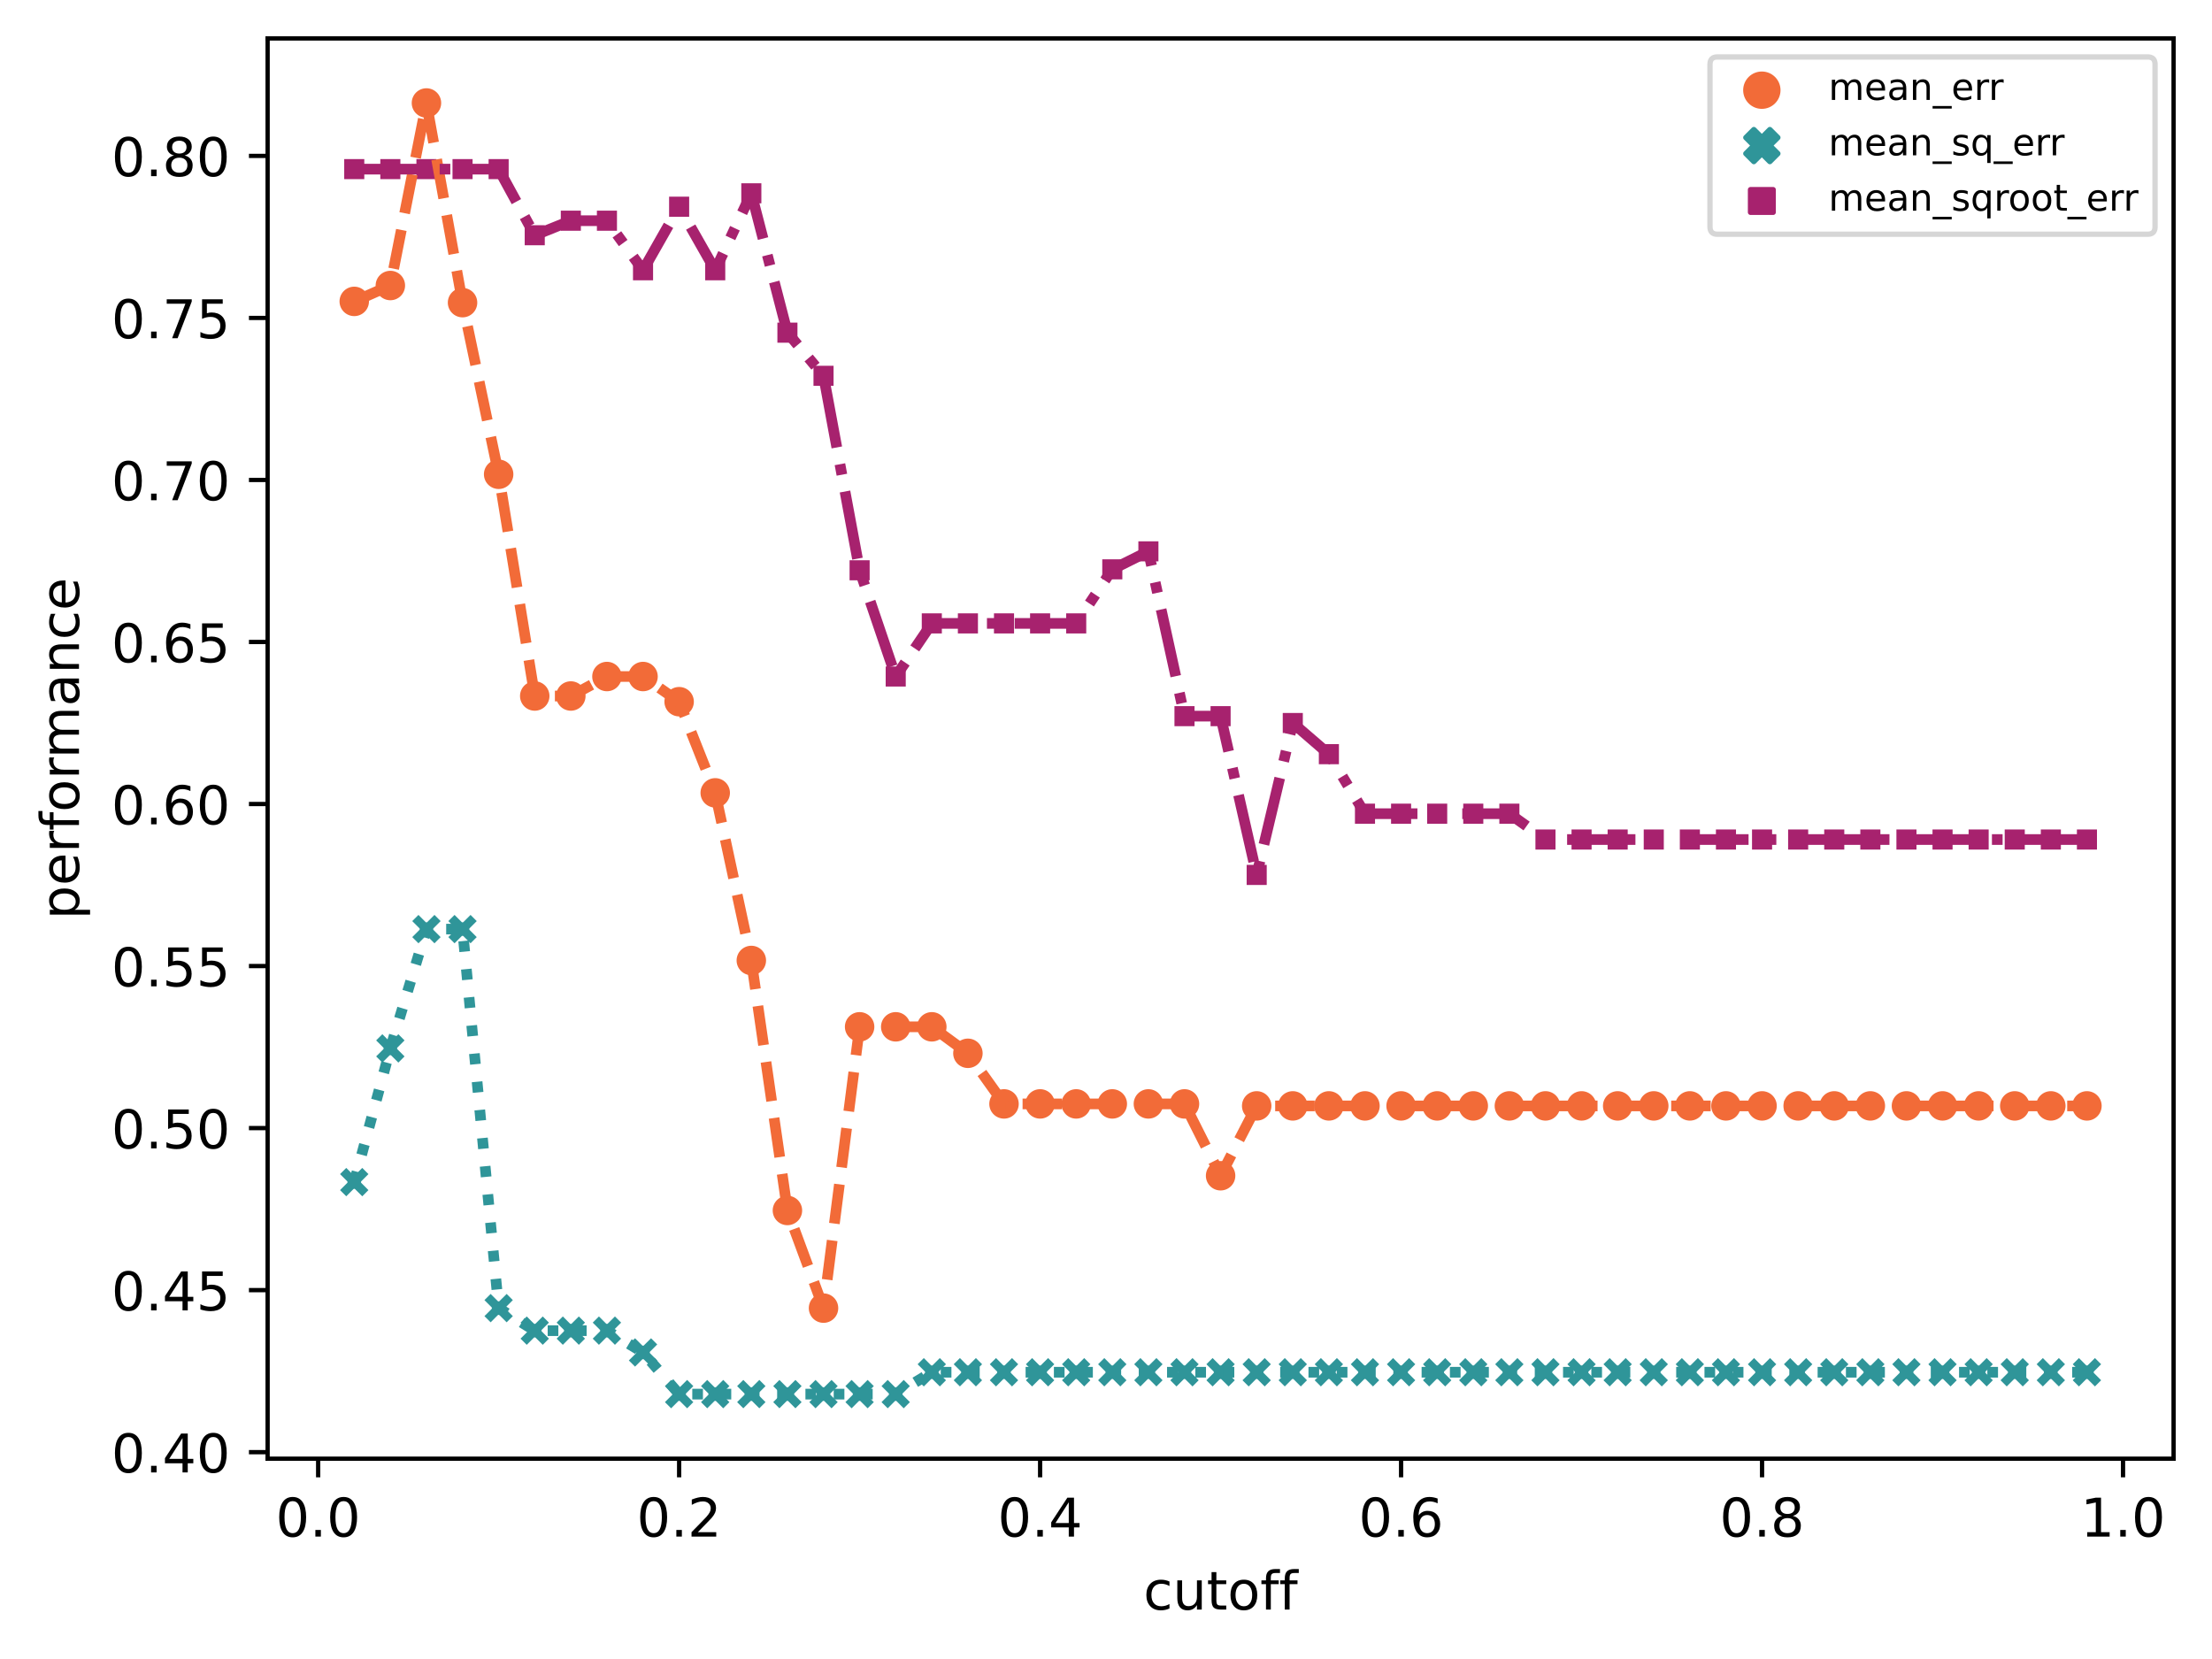 <?xml version="1.0" encoding="utf-8" standalone="no"?>
<!DOCTYPE svg PUBLIC "-//W3C//DTD SVG 1.1//EN"
  "http://www.w3.org/Graphics/SVG/1.1/DTD/svg11.dtd">
<!-- Created with matplotlib (https://matplotlib.org/) -->
<svg height="310.868pt" version="1.1" viewBox="0 0 414.464 310.868" width="414.464pt" xmlns="http://www.w3.org/2000/svg" xmlns:xlink="http://www.w3.org/1999/xlink">
 <defs>
  <style type="text/css">*{stroke-linecap:butt;stroke-linejoin:round;}</style>
 </defs>
 <g id="figure_1">
  <g id="patch_1">
   <path d="M 0 310.868 
L 414.464 310.868 
L 414.464 0 
L 0 0 
z
" style="fill:#ffffff;"/>
  </g>
  <g id="axes_1">
   <g id="patch_2">
    <path d="M 50.144 273.312 
L 407.264 273.312 
L 407.264 7.2 
L 50.144 7.2 
z
" style="fill:#ffffff;"/>
   </g>
   <g id="PathCollection_1">
    <path clip-path="url(#p30e5b417b9)" d="M 66.376 59.472 
C 67.172 59.472 67.935 59.156 68.498 58.593 
C 69.06 58.031 69.376 57.267 69.376 56.472 
C 69.376 55.676 69.06 54.913 68.498 54.35 
C 67.935 53.788 67.172 53.472 66.376 53.472 
C 65.581 53.472 64.818 53.788 64.255 54.35 
C 63.693 54.913 63.376 55.676 63.376 56.472 
C 63.376 57.267 63.693 58.031 64.255 58.593 
C 64.818 59.156 65.581 59.472 66.376 59.472 
z
" style="fill:#f26b38;stroke:#ffffff;stroke-width:0.48;"/>
    <path clip-path="url(#p30e5b417b9)" d="M 73.14 56.498 
C 73.936 56.498 74.699 56.182 75.261 55.619 
C 75.824 55.056 76.14 54.293 76.14 53.498 
C 76.14 52.702 75.824 51.939 75.261 51.376 
C 74.699 50.814 73.936 50.498 73.14 50.498 
C 72.345 50.498 71.581 50.814 71.019 51.376 
C 70.456 51.939 70.14 52.702 70.14 53.498 
C 70.14 54.293 70.456 55.056 71.019 55.619 
C 71.581 56.182 72.345 56.498 73.14 56.498 
z
" style="fill:#f26b38;stroke:#ffffff;stroke-width:0.48;"/>
    <path clip-path="url(#p30e5b417b9)" d="M 79.904 22.296 
C 80.699 22.296 81.462 21.98 82.025 21.417 
C 82.588 20.855 82.904 20.092 82.904 19.296 
C 82.904 18.5 82.588 17.737 82.025 17.175 
C 81.462 16.612 80.699 16.296 79.904 16.296 
C 79.108 16.296 78.345 16.612 77.782 17.175 
C 77.22 17.737 76.904 18.5 76.904 19.296 
C 76.904 20.092 77.22 20.855 77.782 21.417 
C 78.345 21.98 79.108 22.296 79.904 22.296 
z
" style="fill:#f26b38;stroke:#ffffff;stroke-width:0.48;"/>
    <path clip-path="url(#p30e5b417b9)" d="M 86.667 59.706 
C 87.463 59.706 88.226 59.389 88.789 58.827 
C 89.351 58.264 89.667 57.501 89.667 56.706 
C 89.667 55.91 89.351 55.147 88.789 54.584 
C 88.226 54.022 87.463 53.706 86.667 53.706 
C 85.872 53.706 85.109 54.022 84.546 54.584 
C 83.983 55.147 83.667 55.91 83.667 56.706 
C 83.667 57.501 83.983 58.264 84.546 58.827 
C 85.109 59.389 85.872 59.706 86.667 59.706 
z
" style="fill:#f26b38;stroke:#ffffff;stroke-width:0.48;"/>
    <path clip-path="url(#p30e5b417b9)" d="M 93.431 91.865 
C 94.227 91.865 94.99 91.549 95.552 90.986 
C 96.115 90.423 96.431 89.66 96.431 88.865 
C 96.431 88.069 96.115 87.306 95.552 86.743 
C 94.99 86.181 94.227 85.865 93.431 85.865 
C 92.635 85.865 91.872 86.181 91.31 86.743 
C 90.747 87.306 90.431 88.069 90.431 88.865 
C 90.431 89.66 90.747 90.423 91.31 90.986 
C 91.872 91.549 92.635 91.865 93.431 91.865 
z
" style="fill:#f26b38;stroke:#ffffff;stroke-width:0.48;"/>
    <path clip-path="url(#p30e5b417b9)" d="M 100.195 133.41 
C 100.99 133.41 101.753 133.094 102.316 132.532 
C 102.879 131.969 103.195 131.206 103.195 130.41 
C 103.195 129.615 102.879 128.852 102.316 128.289 
C 101.753 127.726 100.99 127.41 100.195 127.41 
C 99.399 127.41 98.636 127.726 98.073 128.289 
C 97.511 128.852 97.195 129.615 97.195 130.41 
C 97.195 131.206 97.511 131.969 98.073 132.532 
C 98.636 133.094 99.399 133.41 100.195 133.41 
z
" style="fill:#f26b38;stroke:#ffffff;stroke-width:0.48;"/>
    <path clip-path="url(#p30e5b417b9)" d="M 106.958 133.41 
C 107.754 133.41 108.517 133.094 109.08 132.532 
C 109.642 131.969 109.958 131.206 109.958 130.41 
C 109.958 129.615 109.642 128.852 109.08 128.289 
C 108.517 127.726 107.754 127.41 106.958 127.41 
C 106.163 127.41 105.4 127.726 104.837 128.289 
C 104.274 128.852 103.958 129.615 103.958 130.41 
C 103.958 131.206 104.274 131.969 104.837 132.532 
C 105.4 133.094 106.163 133.41 106.958 133.41 
z
" style="fill:#f26b38;stroke:#ffffff;stroke-width:0.48;"/>
    <path clip-path="url(#p30e5b417b9)" d="M 113.722 129.76 
C 114.518 129.76 115.281 129.444 115.843 128.882 
C 116.406 128.319 116.722 127.556 116.722 126.76 
C 116.722 125.965 116.406 125.202 115.843 124.639 
C 115.281 124.077 114.518 123.76 113.722 123.76 
C 112.926 123.76 112.163 124.077 111.601 124.639 
C 111.038 125.202 110.722 125.965 110.722 126.76 
C 110.722 127.556 111.038 128.319 111.601 128.882 
C 112.163 129.444 112.926 129.76 113.722 129.76 
z
" style="fill:#f26b38;stroke:#ffffff;stroke-width:0.48;"/>
    <path clip-path="url(#p30e5b417b9)" d="M 120.486 129.76 
C 121.281 129.76 122.044 129.444 122.607 128.882 
C 123.169 128.319 123.486 127.556 123.486 126.76 
C 123.486 125.965 123.169 125.202 122.607 124.639 
C 122.044 124.077 121.281 123.76 120.486 123.76 
C 119.69 123.76 118.927 124.077 118.364 124.639 
C 117.802 125.202 117.486 125.965 117.486 126.76 
C 117.486 127.556 117.802 128.319 118.364 128.882 
C 118.927 129.444 119.69 129.76 120.486 129.76 
z
" style="fill:#f26b38;stroke:#ffffff;stroke-width:0.48;"/>
    <path clip-path="url(#p30e5b417b9)" d="M 127.249 134.476 
C 128.045 134.476 128.808 134.159 129.371 133.597 
C 129.933 133.034 130.249 132.271 130.249 131.476 
C 130.249 130.68 129.933 129.917 129.371 129.354 
C 128.808 128.792 128.045 128.476 127.249 128.476 
C 126.454 128.476 125.69 128.792 125.128 129.354 
C 124.565 129.917 124.249 130.68 124.249 131.476 
C 124.249 132.271 124.565 133.034 125.128 133.597 
C 125.69 134.159 126.454 134.476 127.249 134.476 
z
" style="fill:#f26b38;stroke:#ffffff;stroke-width:0.48;"/>
    <path clip-path="url(#p30e5b417b9)" d="M 134.013 151.557 
C 134.808 151.557 135.572 151.241 136.134 150.678 
C 136.697 150.115 137.013 149.352 137.013 148.557 
C 137.013 147.761 136.697 146.998 136.134 146.435 
C 135.572 145.873 134.808 145.557 134.013 145.557 
C 133.217 145.557 132.454 145.873 131.892 146.435 
C 131.329 146.998 131.013 147.761 131.013 148.557 
C 131.013 149.352 131.329 150.115 131.892 150.678 
C 132.454 151.241 133.217 151.557 134.013 151.557 
z
" style="fill:#f26b38;stroke:#ffffff;stroke-width:0.48;"/>
    <path clip-path="url(#p30e5b417b9)" d="M 140.776 182.964 
C 141.572 182.964 142.335 182.648 142.898 182.085 
C 143.46 181.522 143.776 180.759 143.776 179.964 
C 143.776 179.168 143.46 178.405 142.898 177.842 
C 142.335 177.28 141.572 176.964 140.776 176.964 
C 139.981 176.964 139.218 177.28 138.655 177.842 
C 138.093 178.405 137.776 179.168 137.776 179.964 
C 137.776 180.759 138.093 181.522 138.655 182.085 
C 139.218 182.648 139.981 182.964 140.776 182.964 
z
" style="fill:#f26b38;stroke:#ffffff;stroke-width:0.48;"/>
    <path clip-path="url(#p30e5b417b9)" d="M 147.54 229.808 
C 148.336 229.808 149.099 229.492 149.661 228.93 
C 150.224 228.367 150.54 227.604 150.54 226.808 
C 150.54 226.013 150.224 225.25 149.661 224.687 
C 149.099 224.124 148.336 223.808 147.54 223.808 
C 146.745 223.808 145.981 224.124 145.419 224.687 
C 144.856 225.25 144.54 226.013 144.54 226.808 
C 144.54 227.604 144.856 228.367 145.419 228.93 
C 145.981 229.492 146.745 229.808 147.54 229.808 
z
" style="fill:#f26b38;stroke:#ffffff;stroke-width:0.48;"/>
    <path clip-path="url(#p30e5b417b9)" d="M 154.304 248.104 
C 155.099 248.104 155.862 247.788 156.425 247.226 
C 156.988 246.663 157.304 245.9 157.304 245.104 
C 157.304 244.309 156.988 243.546 156.425 242.983 
C 155.862 242.421 155.099 242.104 154.304 242.104 
C 153.508 242.104 152.745 242.421 152.182 242.983 
C 151.62 243.546 151.304 244.309 151.304 245.104 
C 151.304 245.9 151.62 246.663 152.182 247.226 
C 152.745 247.788 153.508 248.104 154.304 248.104 
z
" style="fill:#f26b38;stroke:#ffffff;stroke-width:0.48;"/>
    <path clip-path="url(#p30e5b417b9)" d="M 161.067 195.396 
C 161.863 195.396 162.626 195.08 163.189 194.517 
C 163.751 193.954 164.067 193.191 164.067 192.396 
C 164.067 191.6 163.751 190.837 163.189 190.274 
C 162.626 189.712 161.863 189.396 161.067 189.396 
C 160.272 189.396 159.509 189.712 158.946 190.274 
C 158.383 190.837 158.067 191.6 158.067 192.396 
C 158.067 193.191 158.383 193.954 158.946 194.517 
C 159.509 195.08 160.272 195.396 161.067 195.396 
z
" style="fill:#f26b38;stroke:#ffffff;stroke-width:0.48;"/>
    <path clip-path="url(#p30e5b417b9)" d="M 167.831 195.396 
C 168.627 195.396 169.39 195.08 169.952 194.517 
C 170.515 193.954 170.831 193.191 170.831 192.396 
C 170.831 191.6 170.515 190.837 169.952 190.274 
C 169.39 189.712 168.627 189.396 167.831 189.396 
C 167.035 189.396 166.272 189.712 165.71 190.274 
C 165.147 190.837 164.831 191.6 164.831 192.396 
C 164.831 193.191 165.147 193.954 165.71 194.517 
C 166.272 195.08 167.035 195.396 167.831 195.396 
z
" style="fill:#f26b38;stroke:#ffffff;stroke-width:0.48;"/>
    <path clip-path="url(#p30e5b417b9)" d="M 174.595 195.396 
C 175.39 195.396 176.153 195.08 176.716 194.517 
C 177.279 193.954 177.595 193.191 177.595 192.396 
C 177.595 191.6 177.279 190.837 176.716 190.274 
C 176.153 189.712 175.39 189.396 174.595 189.396 
C 173.799 189.396 173.036 189.712 172.473 190.274 
C 171.911 190.837 171.595 191.6 171.595 192.396 
C 171.595 193.191 171.911 193.954 172.473 194.517 
C 173.036 195.08 173.799 195.396 174.595 195.396 
z
" style="fill:#f26b38;stroke:#ffffff;stroke-width:0.48;"/>
    <path clip-path="url(#p30e5b417b9)" d="M 181.358 200.358 
C 182.154 200.358 182.917 200.042 183.48 199.48 
C 184.042 198.917 184.358 198.154 184.358 197.358 
C 184.358 196.563 184.042 195.8 183.48 195.237 
C 182.917 194.675 182.154 194.358 181.358 194.358 
C 180.563 194.358 179.8 194.675 179.237 195.237 
C 178.674 195.8 178.358 196.563 178.358 197.358 
C 178.358 198.154 178.674 198.917 179.237 199.48 
C 179.8 200.042 180.563 200.358 181.358 200.358 
z
" style="fill:#f26b38;stroke:#ffffff;stroke-width:0.48;"/>
    <path clip-path="url(#p30e5b417b9)" d="M 188.122 209.839 
C 188.918 209.839 189.681 209.523 190.243 208.961 
C 190.806 208.398 191.122 207.635 191.122 206.839 
C 191.122 206.044 190.806 205.281 190.243 204.718 
C 189.681 204.156 188.918 203.839 188.122 203.839 
C 187.326 203.839 186.563 204.156 186.001 204.718 
C 185.438 205.281 185.122 206.044 185.122 206.839 
C 185.122 207.635 185.438 208.398 186.001 208.961 
C 186.563 209.523 187.326 209.839 188.122 209.839 
z
" style="fill:#f26b38;stroke:#ffffff;stroke-width:0.48;"/>
    <path clip-path="url(#p30e5b417b9)" d="M 194.886 209.839 
C 195.681 209.839 196.444 209.523 197.007 208.961 
C 197.569 208.398 197.886 207.635 197.886 206.839 
C 197.886 206.044 197.569 205.281 197.007 204.718 
C 196.444 204.156 195.681 203.839 194.886 203.839 
C 194.09 203.839 193.327 204.156 192.764 204.718 
C 192.202 205.281 191.886 206.044 191.886 206.839 
C 191.886 207.635 192.202 208.398 192.764 208.961 
C 193.327 209.523 194.09 209.839 194.886 209.839 
z
" style="fill:#f26b38;stroke:#ffffff;stroke-width:0.48;"/>
    <path clip-path="url(#p30e5b417b9)" d="M 201.649 209.839 
C 202.445 209.839 203.208 209.523 203.771 208.961 
C 204.333 208.398 204.649 207.635 204.649 206.839 
C 204.649 206.044 204.333 205.281 203.771 204.718 
C 203.208 204.156 202.445 203.839 201.649 203.839 
C 200.854 203.839 200.09 204.156 199.528 204.718 
C 198.965 205.281 198.649 206.044 198.649 206.839 
C 198.649 207.635 198.965 208.398 199.528 208.961 
C 200.09 209.523 200.854 209.839 201.649 209.839 
z
" style="fill:#f26b38;stroke:#ffffff;stroke-width:0.48;"/>
    <path clip-path="url(#p30e5b417b9)" d="M 208.413 209.839 
C 209.208 209.839 209.972 209.523 210.534 208.961 
C 211.097 208.398 211.413 207.635 211.413 206.839 
C 211.413 206.044 211.097 205.281 210.534 204.718 
C 209.972 204.156 209.208 203.839 208.413 203.839 
C 207.617 203.839 206.854 204.156 206.292 204.718 
C 205.729 205.281 205.413 206.044 205.413 206.839 
C 205.413 207.635 205.729 208.398 206.292 208.961 
C 206.854 209.523 207.617 209.839 208.413 209.839 
z
" style="fill:#f26b38;stroke:#ffffff;stroke-width:0.48;"/>
    <path clip-path="url(#p30e5b417b9)" d="M 215.176 209.839 
C 215.972 209.839 216.735 209.523 217.298 208.961 
C 217.86 208.398 218.176 207.635 218.176 206.839 
C 218.176 206.044 217.86 205.281 217.298 204.718 
C 216.735 204.156 215.972 203.839 215.176 203.839 
C 214.381 203.839 213.618 204.156 213.055 204.718 
C 212.493 205.281 212.176 206.044 212.176 206.839 
C 212.176 207.635 212.493 208.398 213.055 208.961 
C 213.618 209.523 214.381 209.839 215.176 209.839 
z
" style="fill:#f26b38;stroke:#ffffff;stroke-width:0.48;"/>
    <path clip-path="url(#p30e5b417b9)" d="M 221.94 209.839 
C 222.736 209.839 223.499 209.523 224.061 208.961 
C 224.624 208.398 224.94 207.635 224.94 206.839 
C 224.94 206.044 224.624 205.281 224.061 204.718 
C 223.499 204.156 222.736 203.839 221.94 203.839 
C 221.145 203.839 220.381 204.156 219.819 204.718 
C 219.256 205.281 218.94 206.044 218.94 206.839 
C 218.94 207.635 219.256 208.398 219.819 208.961 
C 220.381 209.523 221.145 209.839 221.94 209.839 
z
" style="fill:#f26b38;stroke:#ffffff;stroke-width:0.48;"/>
    <path clip-path="url(#p30e5b417b9)" d="M 228.704 223.3 
C 229.499 223.3 230.262 222.984 230.825 222.422 
C 231.388 221.859 231.704 221.096 231.704 220.3 
C 231.704 219.505 231.388 218.742 230.825 218.179 
C 230.262 217.616 229.499 217.3 228.704 217.3 
C 227.908 217.3 227.145 217.616 226.582 218.179 
C 226.02 218.742 225.704 219.505 225.704 220.3 
C 225.704 221.096 226.02 221.859 226.582 222.422 
C 227.145 222.984 227.908 223.3 228.704 223.3 
z
" style="fill:#f26b38;stroke:#ffffff;stroke-width:0.48;"/>
    <path clip-path="url(#p30e5b417b9)" d="M 235.467 210.212 
C 236.263 210.212 237.026 209.896 237.589 209.333 
C 238.151 208.771 238.467 208.008 238.467 207.212 
C 238.467 206.416 238.151 205.653 237.589 205.091 
C 237.026 204.528 236.263 204.212 235.467 204.212 
C 234.672 204.212 233.909 204.528 233.346 205.091 
C 232.783 205.653 232.467 206.416 232.467 207.212 
C 232.467 208.008 232.783 208.771 233.346 209.333 
C 233.909 209.896 234.672 210.212 235.467 210.212 
z
" style="fill:#f26b38;stroke:#ffffff;stroke-width:0.48;"/>
    <path clip-path="url(#p30e5b417b9)" d="M 242.231 210.212 
C 243.027 210.212 243.79 209.896 244.352 209.333 
C 244.915 208.771 245.231 208.008 245.231 207.212 
C 245.231 206.416 244.915 205.653 244.352 205.091 
C 243.79 204.528 243.027 204.212 242.231 204.212 
C 241.435 204.212 240.672 204.528 240.11 205.091 
C 239.547 205.653 239.231 206.416 239.231 207.212 
C 239.231 208.008 239.547 208.771 240.11 209.333 
C 240.672 209.896 241.435 210.212 242.231 210.212 
z
" style="fill:#f26b38;stroke:#ffffff;stroke-width:0.48;"/>
    <path clip-path="url(#p30e5b417b9)" d="M 248.995 210.212 
C 249.79 210.212 250.553 209.896 251.116 209.333 
C 251.679 208.771 251.995 208.008 251.995 207.212 
C 251.995 206.416 251.679 205.653 251.116 205.091 
C 250.553 204.528 249.79 204.212 248.995 204.212 
C 248.199 204.212 247.436 204.528 246.873 205.091 
C 246.311 205.653 245.995 206.416 245.995 207.212 
C 245.995 208.008 246.311 208.771 246.873 209.333 
C 247.436 209.896 248.199 210.212 248.995 210.212 
z
" style="fill:#f26b38;stroke:#ffffff;stroke-width:0.48;"/>
    <path clip-path="url(#p30e5b417b9)" d="M 255.758 210.212 
C 256.554 210.212 257.317 209.896 257.88 209.333 
C 258.442 208.771 258.758 208.008 258.758 207.212 
C 258.758 206.416 258.442 205.653 257.88 205.091 
C 257.317 204.528 256.554 204.212 255.758 204.212 
C 254.963 204.212 254.2 204.528 253.637 205.091 
C 253.074 205.653 252.758 206.416 252.758 207.212 
C 252.758 208.008 253.074 208.771 253.637 209.333 
C 254.2 209.896 254.963 210.212 255.758 210.212 
z
" style="fill:#f26b38;stroke:#ffffff;stroke-width:0.48;"/>
    <path clip-path="url(#p30e5b417b9)" d="M 262.522 210.212 
C 263.318 210.212 264.081 209.896 264.643 209.333 
C 265.206 208.771 265.522 208.008 265.522 207.212 
C 265.522 206.416 265.206 205.653 264.643 205.091 
C 264.081 204.528 263.318 204.212 262.522 204.212 
C 261.726 204.212 260.963 204.528 260.401 205.091 
C 259.838 205.653 259.522 206.416 259.522 207.212 
C 259.522 208.008 259.838 208.771 260.401 209.333 
C 260.963 209.896 261.726 210.212 262.522 210.212 
z
" style="fill:#f26b38;stroke:#ffffff;stroke-width:0.48;"/>
    <path clip-path="url(#p30e5b417b9)" d="M 269.286 210.212 
C 270.081 210.212 270.844 209.896 271.407 209.333 
C 271.969 208.771 272.286 208.008 272.286 207.212 
C 272.286 206.416 271.969 205.653 271.407 205.091 
C 270.844 204.528 270.081 204.212 269.286 204.212 
C 268.49 204.212 267.727 204.528 267.164 205.091 
C 266.602 205.653 266.286 206.416 266.286 207.212 
C 266.286 208.008 266.602 208.771 267.164 209.333 
C 267.727 209.896 268.49 210.212 269.286 210.212 
z
" style="fill:#f26b38;stroke:#ffffff;stroke-width:0.48;"/>
    <path clip-path="url(#p30e5b417b9)" d="M 276.049 210.212 
C 276.845 210.212 277.608 209.896 278.171 209.333 
C 278.733 208.771 279.049 208.008 279.049 207.212 
C 279.049 206.416 278.733 205.653 278.171 205.091 
C 277.608 204.528 276.845 204.212 276.049 204.212 
C 275.254 204.212 274.49 204.528 273.928 205.091 
C 273.365 205.653 273.049 206.416 273.049 207.212 
C 273.049 208.008 273.365 208.771 273.928 209.333 
C 274.49 209.896 275.254 210.212 276.049 210.212 
z
" style="fill:#f26b38;stroke:#ffffff;stroke-width:0.48;"/>
    <path clip-path="url(#p30e5b417b9)" d="M 282.813 210.212 
C 283.608 210.212 284.372 209.896 284.934 209.333 
C 285.497 208.771 285.813 208.008 285.813 207.212 
C 285.813 206.416 285.497 205.653 284.934 205.091 
C 284.372 204.528 283.608 204.212 282.813 204.212 
C 282.017 204.212 281.254 204.528 280.692 205.091 
C 280.129 205.653 279.813 206.416 279.813 207.212 
C 279.813 208.008 280.129 208.771 280.692 209.333 
C 281.254 209.896 282.017 210.212 282.813 210.212 
z
" style="fill:#f26b38;stroke:#ffffff;stroke-width:0.48;"/>
    <path clip-path="url(#p30e5b417b9)" d="M 289.576 210.212 
C 290.372 210.212 291.135 209.896 291.698 209.333 
C 292.26 208.771 292.576 208.008 292.576 207.212 
C 292.576 206.416 292.26 205.653 291.698 205.091 
C 291.135 204.528 290.372 204.212 289.576 204.212 
C 288.781 204.212 288.018 204.528 287.455 205.091 
C 286.893 205.653 286.576 206.416 286.576 207.212 
C 286.576 208.008 286.893 208.771 287.455 209.333 
C 288.018 209.896 288.781 210.212 289.576 210.212 
z
" style="fill:#f26b38;stroke:#ffffff;stroke-width:0.48;"/>
    <path clip-path="url(#p30e5b417b9)" d="M 296.34 210.212 
C 297.136 210.212 297.899 209.896 298.461 209.333 
C 299.024 208.771 299.34 208.008 299.34 207.212 
C 299.34 206.416 299.024 205.653 298.461 205.091 
C 297.899 204.528 297.136 204.212 296.34 204.212 
C 295.545 204.212 294.781 204.528 294.219 205.091 
C 293.656 205.653 293.34 206.416 293.34 207.212 
C 293.34 208.008 293.656 208.771 294.219 209.333 
C 294.781 209.896 295.545 210.212 296.34 210.212 
z
" style="fill:#f26b38;stroke:#ffffff;stroke-width:0.48;"/>
    <path clip-path="url(#p30e5b417b9)" d="M 303.104 210.212 
C 303.899 210.212 304.662 209.896 305.225 209.333 
C 305.788 208.771 306.104 208.008 306.104 207.212 
C 306.104 206.416 305.788 205.653 305.225 205.091 
C 304.662 204.528 303.899 204.212 303.104 204.212 
C 302.308 204.212 301.545 204.528 300.982 205.091 
C 300.42 205.653 300.104 206.416 300.104 207.212 
C 300.104 208.008 300.42 208.771 300.982 209.333 
C 301.545 209.896 302.308 210.212 303.104 210.212 
z
" style="fill:#f26b38;stroke:#ffffff;stroke-width:0.48;"/>
    <path clip-path="url(#p30e5b417b9)" d="M 309.867 210.212 
C 310.663 210.212 311.426 209.896 311.989 209.333 
C 312.551 208.771 312.867 208.008 312.867 207.212 
C 312.867 206.416 312.551 205.653 311.989 205.091 
C 311.426 204.528 310.663 204.212 309.867 204.212 
C 309.072 204.212 308.309 204.528 307.746 205.091 
C 307.183 205.653 306.867 206.416 306.867 207.212 
C 306.867 208.008 307.183 208.771 307.746 209.333 
C 308.309 209.896 309.072 210.212 309.867 210.212 
z
" style="fill:#f26b38;stroke:#ffffff;stroke-width:0.48;"/>
    <path clip-path="url(#p30e5b417b9)" d="M 316.631 210.212 
C 317.427 210.212 318.19 209.896 318.752 209.333 
C 319.315 208.771 319.631 208.008 319.631 207.212 
C 319.631 206.416 319.315 205.653 318.752 205.091 
C 318.19 204.528 317.427 204.212 316.631 204.212 
C 315.835 204.212 315.072 204.528 314.51 205.091 
C 313.947 205.653 313.631 206.416 313.631 207.212 
C 313.631 208.008 313.947 208.771 314.51 209.333 
C 315.072 209.896 315.835 210.212 316.631 210.212 
z
" style="fill:#f26b38;stroke:#ffffff;stroke-width:0.48;"/>
    <path clip-path="url(#p30e5b417b9)" d="M 323.395 210.212 
C 324.19 210.212 324.953 209.896 325.516 209.333 
C 326.079 208.771 326.395 208.008 326.395 207.212 
C 326.395 206.416 326.079 205.653 325.516 205.091 
C 324.953 204.528 324.19 204.212 323.395 204.212 
C 322.599 204.212 321.836 204.528 321.273 205.091 
C 320.711 205.653 320.395 206.416 320.395 207.212 
C 320.395 208.008 320.711 208.771 321.273 209.333 
C 321.836 209.896 322.599 210.212 323.395 210.212 
z
" style="fill:#f26b38;stroke:#ffffff;stroke-width:0.48;"/>
    <path clip-path="url(#p30e5b417b9)" d="M 330.158 210.212 
C 330.954 210.212 331.717 209.896 332.28 209.333 
C 332.842 208.771 333.158 208.008 333.158 207.212 
C 333.158 206.416 332.842 205.653 332.28 205.091 
C 331.717 204.528 330.954 204.212 330.158 204.212 
C 329.363 204.212 328.6 204.528 328.037 205.091 
C 327.474 205.653 327.158 206.416 327.158 207.212 
C 327.158 208.008 327.474 208.771 328.037 209.333 
C 328.6 209.896 329.363 210.212 330.158 210.212 
z
" style="fill:#f26b38;stroke:#ffffff;stroke-width:0.48;"/>
    <path clip-path="url(#p30e5b417b9)" d="M 336.922 210.212 
C 337.718 210.212 338.481 209.896 339.043 209.333 
C 339.606 208.771 339.922 208.008 339.922 207.212 
C 339.922 206.416 339.606 205.653 339.043 205.091 
C 338.481 204.528 337.718 204.212 336.922 204.212 
C 336.126 204.212 335.363 204.528 334.801 205.091 
C 334.238 205.653 333.922 206.416 333.922 207.212 
C 333.922 208.008 334.238 208.771 334.801 209.333 
C 335.363 209.896 336.126 210.212 336.922 210.212 
z
" style="fill:#f26b38;stroke:#ffffff;stroke-width:0.48;"/>
    <path clip-path="url(#p30e5b417b9)" d="M 343.686 210.212 
C 344.481 210.212 345.244 209.896 345.807 209.333 
C 346.369 208.771 346.686 208.008 346.686 207.212 
C 346.686 206.416 346.369 205.653 345.807 205.091 
C 345.244 204.528 344.481 204.212 343.686 204.212 
C 342.89 204.212 342.127 204.528 341.564 205.091 
C 341.002 205.653 340.686 206.416 340.686 207.212 
C 340.686 208.008 341.002 208.771 341.564 209.333 
C 342.127 209.896 342.89 210.212 343.686 210.212 
z
" style="fill:#f26b38;stroke:#ffffff;stroke-width:0.48;"/>
    <path clip-path="url(#p30e5b417b9)" d="M 350.449 210.212 
C 351.245 210.212 352.008 209.896 352.571 209.333 
C 353.133 208.771 353.449 208.008 353.449 207.212 
C 353.449 206.416 353.133 205.653 352.571 205.091 
C 352.008 204.528 351.245 204.212 350.449 204.212 
C 349.654 204.212 348.89 204.528 348.328 205.091 
C 347.765 205.653 347.449 206.416 347.449 207.212 
C 347.449 208.008 347.765 208.771 348.328 209.333 
C 348.89 209.896 349.654 210.212 350.449 210.212 
z
" style="fill:#f26b38;stroke:#ffffff;stroke-width:0.48;"/>
    <path clip-path="url(#p30e5b417b9)" d="M 357.213 210.212 
C 358.008 210.212 358.772 209.896 359.334 209.333 
C 359.897 208.771 360.213 208.008 360.213 207.212 
C 360.213 206.416 359.897 205.653 359.334 205.091 
C 358.772 204.528 358.008 204.212 357.213 204.212 
C 356.417 204.212 355.654 204.528 355.092 205.091 
C 354.529 205.653 354.213 206.416 354.213 207.212 
C 354.213 208.008 354.529 208.771 355.092 209.333 
C 355.654 209.896 356.417 210.212 357.213 210.212 
z
" style="fill:#f26b38;stroke:#ffffff;stroke-width:0.48;"/>
    <path clip-path="url(#p30e5b417b9)" d="M 363.976 210.212 
C 364.772 210.212 365.535 209.896 366.098 209.333 
C 366.66 208.771 366.976 208.008 366.976 207.212 
C 366.976 206.416 366.66 205.653 366.098 205.091 
C 365.535 204.528 364.772 204.212 363.976 204.212 
C 363.181 204.212 362.418 204.528 361.855 205.091 
C 361.293 205.653 360.976 206.416 360.976 207.212 
C 360.976 208.008 361.293 208.771 361.855 209.333 
C 362.418 209.896 363.181 210.212 363.976 210.212 
z
" style="fill:#f26b38;stroke:#ffffff;stroke-width:0.48;"/>
    <path clip-path="url(#p30e5b417b9)" d="M 370.74 210.212 
C 371.536 210.212 372.299 209.896 372.861 209.333 
C 373.424 208.771 373.74 208.008 373.74 207.212 
C 373.74 206.416 373.424 205.653 372.861 205.091 
C 372.299 204.528 371.536 204.212 370.74 204.212 
C 369.945 204.212 369.181 204.528 368.619 205.091 
C 368.056 205.653 367.74 206.416 367.74 207.212 
C 367.74 208.008 368.056 208.771 368.619 209.333 
C 369.181 209.896 369.945 210.212 370.74 210.212 
z
" style="fill:#f26b38;stroke:#ffffff;stroke-width:0.48;"/>
    <path clip-path="url(#p30e5b417b9)" d="M 377.504 210.212 
C 378.299 210.212 379.062 209.896 379.625 209.333 
C 380.188 208.771 380.504 208.008 380.504 207.212 
C 380.504 206.416 380.188 205.653 379.625 205.091 
C 379.062 204.528 378.299 204.212 377.504 204.212 
C 376.708 204.212 375.945 204.528 375.382 205.091 
C 374.82 205.653 374.504 206.416 374.504 207.212 
C 374.504 208.008 374.82 208.771 375.382 209.333 
C 375.945 209.896 376.708 210.212 377.504 210.212 
z
" style="fill:#f26b38;stroke:#ffffff;stroke-width:0.48;"/>
    <path clip-path="url(#p30e5b417b9)" d="M 384.267 210.212 
C 385.063 210.212 385.826 209.896 386.389 209.333 
C 386.951 208.771 387.267 208.008 387.267 207.212 
C 387.267 206.416 386.951 205.653 386.389 205.091 
C 385.826 204.528 385.063 204.212 384.267 204.212 
C 383.472 204.212 382.709 204.528 382.146 205.091 
C 381.583 205.653 381.267 206.416 381.267 207.212 
C 381.267 208.008 381.583 208.771 382.146 209.333 
C 382.709 209.896 383.472 210.212 384.267 210.212 
z
" style="fill:#f26b38;stroke:#ffffff;stroke-width:0.48;"/>
    <path clip-path="url(#p30e5b417b9)" d="M 391.031 210.212 
C 391.827 210.212 392.59 209.896 393.152 209.333 
C 393.715 208.771 394.031 208.008 394.031 207.212 
C 394.031 206.416 393.715 205.653 393.152 205.091 
C 392.59 204.528 391.827 204.212 391.031 204.212 
C 390.235 204.212 389.472 204.528 388.91 205.091 
C 388.347 205.653 388.031 206.416 388.031 207.212 
C 388.031 208.008 388.347 208.771 388.91 209.333 
C 389.472 209.896 390.235 210.212 391.031 210.212 
z
" style="fill:#f26b38;stroke:#ffffff;stroke-width:0.48;"/>
    <path clip-path="url(#p30e5b417b9)" d="M 64.876 224.491 
L 66.376 222.991 
L 67.876 224.491 
L 69.376 222.991 
L 67.876 221.491 
L 69.376 219.991 
L 67.876 218.491 
L 66.376 219.991 
L 64.876 218.491 
L 63.376 219.991 
L 64.876 221.491 
L 63.376 222.991 
z
" style="fill:#2f9599;stroke:#ffffff;stroke-width:0.48;"/>
    <path clip-path="url(#p30e5b417b9)" d="M 71.64 199.44 
L 73.14 197.94 
L 74.64 199.44 
L 76.14 197.94 
L 74.64 196.44 
L 76.14 194.94 
L 74.64 193.44 
L 73.14 194.94 
L 71.64 193.44 
L 70.14 194.94 
L 71.64 196.44 
L 70.14 197.94 
z
" style="fill:#2f9599;stroke:#ffffff;stroke-width:0.48;"/>
    <path clip-path="url(#p30e5b417b9)" d="M 78.404 177.086 
L 79.904 175.586 
L 81.404 177.086 
L 82.904 175.586 
L 81.404 174.086 
L 82.904 172.586 
L 81.404 171.086 
L 79.904 172.586 
L 78.404 171.086 
L 76.904 172.586 
L 78.404 174.086 
L 76.904 175.586 
z
" style="fill:#2f9599;stroke:#ffffff;stroke-width:0.48;"/>
    <path clip-path="url(#p30e5b417b9)" d="M 85.167 177.086 
L 86.667 175.586 
L 88.167 177.086 
L 89.667 175.586 
L 88.167 174.086 
L 89.667 172.586 
L 88.167 171.086 
L 86.667 172.586 
L 85.167 171.086 
L 83.667 172.586 
L 85.167 174.086 
L 83.667 175.586 
z
" style="fill:#2f9599;stroke:#ffffff;stroke-width:0.48;"/>
    <path clip-path="url(#p30e5b417b9)" d="M 91.931 248.104 
L 93.431 246.604 
L 94.931 248.104 
L 96.431 246.604 
L 94.931 245.104 
L 96.431 243.604 
L 94.931 242.104 
L 93.431 243.604 
L 91.931 242.104 
L 90.431 243.604 
L 91.931 245.104 
L 90.431 246.604 
z
" style="fill:#2f9599;stroke:#ffffff;stroke-width:0.48;"/>
    <path clip-path="url(#p30e5b417b9)" d="M 98.695 252.321 
L 100.195 250.821 
L 101.695 252.321 
L 103.195 250.821 
L 101.695 249.321 
L 103.195 247.821 
L 101.695 246.321 
L 100.195 247.821 
L 98.695 246.321 
L 97.195 247.821 
L 98.695 249.321 
L 97.195 250.821 
z
" style="fill:#2f9599;stroke:#ffffff;stroke-width:0.48;"/>
    <path clip-path="url(#p30e5b417b9)" d="M 105.458 252.321 
L 106.958 250.821 
L 108.458 252.321 
L 109.958 250.821 
L 108.458 249.321 
L 109.958 247.821 
L 108.458 246.321 
L 106.958 247.821 
L 105.458 246.321 
L 103.958 247.821 
L 105.458 249.321 
L 103.958 250.821 
z
" style="fill:#2f9599;stroke:#ffffff;stroke-width:0.48;"/>
    <path clip-path="url(#p30e5b417b9)" d="M 112.222 252.321 
L 113.722 250.821 
L 115.222 252.321 
L 116.722 250.821 
L 115.222 249.321 
L 116.722 247.821 
L 115.222 246.321 
L 113.722 247.821 
L 112.222 246.321 
L 110.722 247.821 
L 112.222 249.321 
L 110.722 250.821 
z
" style="fill:#2f9599;stroke:#ffffff;stroke-width:0.48;"/>
    <path clip-path="url(#p30e5b417b9)" d="M 118.986 256.408 
L 120.486 254.908 
L 121.986 256.408 
L 123.486 254.908 
L 121.986 253.408 
L 123.486 251.908 
L 121.986 250.408 
L 120.486 251.908 
L 118.986 250.408 
L 117.486 251.908 
L 118.986 253.408 
L 117.486 254.908 
z
" style="fill:#2f9599;stroke:#ffffff;stroke-width:0.48;"/>
    <path clip-path="url(#p30e5b417b9)" d="M 125.749 264.216 
L 127.249 262.716 
L 128.749 264.216 
L 130.249 262.716 
L 128.749 261.216 
L 130.249 259.716 
L 128.749 258.216 
L 127.249 259.716 
L 125.749 258.216 
L 124.249 259.716 
L 125.749 261.216 
L 124.249 262.716 
z
" style="fill:#2f9599;stroke:#ffffff;stroke-width:0.48;"/>
    <path clip-path="url(#p30e5b417b9)" d="M 132.513 264.216 
L 134.013 262.716 
L 135.513 264.216 
L 137.013 262.716 
L 135.513 261.216 
L 137.013 259.716 
L 135.513 258.216 
L 134.013 259.716 
L 132.513 258.216 
L 131.013 259.716 
L 132.513 261.216 
L 131.013 262.716 
z
" style="fill:#2f9599;stroke:#ffffff;stroke-width:0.48;"/>
    <path clip-path="url(#p30e5b417b9)" d="M 139.276 264.216 
L 140.776 262.716 
L 142.276 264.216 
L 143.776 262.716 
L 142.276 261.216 
L 143.776 259.716 
L 142.276 258.216 
L 140.776 259.716 
L 139.276 258.216 
L 137.776 259.716 
L 139.276 261.216 
L 137.776 262.716 
z
" style="fill:#2f9599;stroke:#ffffff;stroke-width:0.48;"/>
    <path clip-path="url(#p30e5b417b9)" d="M 146.04 264.216 
L 147.54 262.716 
L 149.04 264.216 
L 150.54 262.716 
L 149.04 261.216 
L 150.54 259.716 
L 149.04 258.216 
L 147.54 259.716 
L 146.04 258.216 
L 144.54 259.716 
L 146.04 261.216 
L 144.54 262.716 
z
" style="fill:#2f9599;stroke:#ffffff;stroke-width:0.48;"/>
    <path clip-path="url(#p30e5b417b9)" d="M 152.804 264.216 
L 154.304 262.716 
L 155.804 264.216 
L 157.304 262.716 
L 155.804 261.216 
L 157.304 259.716 
L 155.804 258.216 
L 154.304 259.716 
L 152.804 258.216 
L 151.304 259.716 
L 152.804 261.216 
L 151.304 262.716 
z
" style="fill:#2f9599;stroke:#ffffff;stroke-width:0.48;"/>
    <path clip-path="url(#p30e5b417b9)" d="M 159.567 264.216 
L 161.067 262.716 
L 162.567 264.216 
L 164.067 262.716 
L 162.567 261.216 
L 164.067 259.716 
L 162.567 258.216 
L 161.067 259.716 
L 159.567 258.216 
L 158.067 259.716 
L 159.567 261.216 
L 158.067 262.716 
z
" style="fill:#2f9599;stroke:#ffffff;stroke-width:0.48;"/>
    <path clip-path="url(#p30e5b417b9)" d="M 166.331 264.216 
L 167.831 262.716 
L 169.331 264.216 
L 170.831 262.716 
L 169.331 261.216 
L 170.831 259.716 
L 169.331 258.216 
L 167.831 259.716 
L 166.331 258.216 
L 164.831 259.716 
L 166.331 261.216 
L 164.831 262.716 
z
" style="fill:#2f9599;stroke:#ffffff;stroke-width:0.48;"/>
    <path clip-path="url(#p30e5b417b9)" d="M 173.095 260.119 
L 174.595 258.619 
L 176.095 260.119 
L 177.595 258.619 
L 176.095 257.119 
L 177.595 255.619 
L 176.095 254.119 
L 174.595 255.619 
L 173.095 254.119 
L 171.595 255.619 
L 173.095 257.119 
L 171.595 258.619 
z
" style="fill:#2f9599;stroke:#ffffff;stroke-width:0.48;"/>
    <path clip-path="url(#p30e5b417b9)" d="M 179.858 260.119 
L 181.358 258.619 
L 182.858 260.119 
L 184.358 258.619 
L 182.858 257.119 
L 184.358 255.619 
L 182.858 254.119 
L 181.358 255.619 
L 179.858 254.119 
L 178.358 255.619 
L 179.858 257.119 
L 178.358 258.619 
z
" style="fill:#2f9599;stroke:#ffffff;stroke-width:0.48;"/>
    <path clip-path="url(#p30e5b417b9)" d="M 186.622 260.119 
L 188.122 258.619 
L 189.622 260.119 
L 191.122 258.619 
L 189.622 257.119 
L 191.122 255.619 
L 189.622 254.119 
L 188.122 255.619 
L 186.622 254.119 
L 185.122 255.619 
L 186.622 257.119 
L 185.122 258.619 
z
" style="fill:#2f9599;stroke:#ffffff;stroke-width:0.48;"/>
    <path clip-path="url(#p30e5b417b9)" d="M 193.386 260.119 
L 194.886 258.619 
L 196.386 260.119 
L 197.886 258.619 
L 196.386 257.119 
L 197.886 255.619 
L 196.386 254.119 
L 194.886 255.619 
L 193.386 254.119 
L 191.886 255.619 
L 193.386 257.119 
L 191.886 258.619 
z
" style="fill:#2f9599;stroke:#ffffff;stroke-width:0.48;"/>
    <path clip-path="url(#p30e5b417b9)" d="M 200.149 260.119 
L 201.649 258.619 
L 203.149 260.119 
L 204.649 258.619 
L 203.149 257.119 
L 204.649 255.619 
L 203.149 254.119 
L 201.649 255.619 
L 200.149 254.119 
L 198.649 255.619 
L 200.149 257.119 
L 198.649 258.619 
z
" style="fill:#2f9599;stroke:#ffffff;stroke-width:0.48;"/>
    <path clip-path="url(#p30e5b417b9)" d="M 206.913 260.119 
L 208.413 258.619 
L 209.913 260.119 
L 211.413 258.619 
L 209.913 257.119 
L 211.413 255.619 
L 209.913 254.119 
L 208.413 255.619 
L 206.913 254.119 
L 205.413 255.619 
L 206.913 257.119 
L 205.413 258.619 
z
" style="fill:#2f9599;stroke:#ffffff;stroke-width:0.48;"/>
    <path clip-path="url(#p30e5b417b9)" d="M 213.676 260.119 
L 215.176 258.619 
L 216.676 260.119 
L 218.176 258.619 
L 216.676 257.119 
L 218.176 255.619 
L 216.676 254.119 
L 215.176 255.619 
L 213.676 254.119 
L 212.176 255.619 
L 213.676 257.119 
L 212.176 258.619 
z
" style="fill:#2f9599;stroke:#ffffff;stroke-width:0.48;"/>
    <path clip-path="url(#p30e5b417b9)" d="M 220.44 260.119 
L 221.94 258.619 
L 223.44 260.119 
L 224.94 258.619 
L 223.44 257.119 
L 224.94 255.619 
L 223.44 254.119 
L 221.94 255.619 
L 220.44 254.119 
L 218.94 255.619 
L 220.44 257.119 
L 218.94 258.619 
z
" style="fill:#2f9599;stroke:#ffffff;stroke-width:0.48;"/>
    <path clip-path="url(#p30e5b417b9)" d="M 227.204 260.119 
L 228.704 258.619 
L 230.204 260.119 
L 231.704 258.619 
L 230.204 257.119 
L 231.704 255.619 
L 230.204 254.119 
L 228.704 255.619 
L 227.204 254.119 
L 225.704 255.619 
L 227.204 257.119 
L 225.704 258.619 
z
" style="fill:#2f9599;stroke:#ffffff;stroke-width:0.48;"/>
    <path clip-path="url(#p30e5b417b9)" d="M 233.967 260.119 
L 235.467 258.619 
L 236.967 260.119 
L 238.467 258.619 
L 236.967 257.119 
L 238.467 255.619 
L 236.967 254.119 
L 235.467 255.619 
L 233.967 254.119 
L 232.467 255.619 
L 233.967 257.119 
L 232.467 258.619 
z
" style="fill:#2f9599;stroke:#ffffff;stroke-width:0.48;"/>
    <path clip-path="url(#p30e5b417b9)" d="M 240.731 260.119 
L 242.231 258.619 
L 243.731 260.119 
L 245.231 258.619 
L 243.731 257.119 
L 245.231 255.619 
L 243.731 254.119 
L 242.231 255.619 
L 240.731 254.119 
L 239.231 255.619 
L 240.731 257.119 
L 239.231 258.619 
z
" style="fill:#2f9599;stroke:#ffffff;stroke-width:0.48;"/>
    <path clip-path="url(#p30e5b417b9)" d="M 247.495 260.119 
L 248.995 258.619 
L 250.495 260.119 
L 251.995 258.619 
L 250.495 257.119 
L 251.995 255.619 
L 250.495 254.119 
L 248.995 255.619 
L 247.495 254.119 
L 245.995 255.619 
L 247.495 257.119 
L 245.995 258.619 
z
" style="fill:#2f9599;stroke:#ffffff;stroke-width:0.48;"/>
    <path clip-path="url(#p30e5b417b9)" d="M 254.258 260.119 
L 255.758 258.619 
L 257.258 260.119 
L 258.758 258.619 
L 257.258 257.119 
L 258.758 255.619 
L 257.258 254.119 
L 255.758 255.619 
L 254.258 254.119 
L 252.758 255.619 
L 254.258 257.119 
L 252.758 258.619 
z
" style="fill:#2f9599;stroke:#ffffff;stroke-width:0.48;"/>
    <path clip-path="url(#p30e5b417b9)" d="M 261.022 260.119 
L 262.522 258.619 
L 264.022 260.119 
L 265.522 258.619 
L 264.022 257.119 
L 265.522 255.619 
L 264.022 254.119 
L 262.522 255.619 
L 261.022 254.119 
L 259.522 255.619 
L 261.022 257.119 
L 259.522 258.619 
z
" style="fill:#2f9599;stroke:#ffffff;stroke-width:0.48;"/>
    <path clip-path="url(#p30e5b417b9)" d="M 267.786 260.119 
L 269.286 258.619 
L 270.786 260.119 
L 272.286 258.619 
L 270.786 257.119 
L 272.286 255.619 
L 270.786 254.119 
L 269.286 255.619 
L 267.786 254.119 
L 266.286 255.619 
L 267.786 257.119 
L 266.286 258.619 
z
" style="fill:#2f9599;stroke:#ffffff;stroke-width:0.48;"/>
    <path clip-path="url(#p30e5b417b9)" d="M 274.549 260.119 
L 276.049 258.619 
L 277.549 260.119 
L 279.049 258.619 
L 277.549 257.119 
L 279.049 255.619 
L 277.549 254.119 
L 276.049 255.619 
L 274.549 254.119 
L 273.049 255.619 
L 274.549 257.119 
L 273.049 258.619 
z
" style="fill:#2f9599;stroke:#ffffff;stroke-width:0.48;"/>
    <path clip-path="url(#p30e5b417b9)" d="M 281.313 260.119 
L 282.813 258.619 
L 284.313 260.119 
L 285.813 258.619 
L 284.313 257.119 
L 285.813 255.619 
L 284.313 254.119 
L 282.813 255.619 
L 281.313 254.119 
L 279.813 255.619 
L 281.313 257.119 
L 279.813 258.619 
z
" style="fill:#2f9599;stroke:#ffffff;stroke-width:0.48;"/>
    <path clip-path="url(#p30e5b417b9)" d="M 288.076 260.119 
L 289.576 258.619 
L 291.076 260.119 
L 292.576 258.619 
L 291.076 257.119 
L 292.576 255.619 
L 291.076 254.119 
L 289.576 255.619 
L 288.076 254.119 
L 286.576 255.619 
L 288.076 257.119 
L 286.576 258.619 
z
" style="fill:#2f9599;stroke:#ffffff;stroke-width:0.48;"/>
    <path clip-path="url(#p30e5b417b9)" d="M 294.84 260.119 
L 296.34 258.619 
L 297.84 260.119 
L 299.34 258.619 
L 297.84 257.119 
L 299.34 255.619 
L 297.84 254.119 
L 296.34 255.619 
L 294.84 254.119 
L 293.34 255.619 
L 294.84 257.119 
L 293.34 258.619 
z
" style="fill:#2f9599;stroke:#ffffff;stroke-width:0.48;"/>
    <path clip-path="url(#p30e5b417b9)" d="M 301.604 260.119 
L 303.104 258.619 
L 304.604 260.119 
L 306.104 258.619 
L 304.604 257.119 
L 306.104 255.619 
L 304.604 254.119 
L 303.104 255.619 
L 301.604 254.119 
L 300.104 255.619 
L 301.604 257.119 
L 300.104 258.619 
z
" style="fill:#2f9599;stroke:#ffffff;stroke-width:0.48;"/>
    <path clip-path="url(#p30e5b417b9)" d="M 308.367 260.119 
L 309.867 258.619 
L 311.367 260.119 
L 312.867 258.619 
L 311.367 257.119 
L 312.867 255.619 
L 311.367 254.119 
L 309.867 255.619 
L 308.367 254.119 
L 306.867 255.619 
L 308.367 257.119 
L 306.867 258.619 
z
" style="fill:#2f9599;stroke:#ffffff;stroke-width:0.48;"/>
    <path clip-path="url(#p30e5b417b9)" d="M 315.131 260.119 
L 316.631 258.619 
L 318.131 260.119 
L 319.631 258.619 
L 318.131 257.119 
L 319.631 255.619 
L 318.131 254.119 
L 316.631 255.619 
L 315.131 254.119 
L 313.631 255.619 
L 315.131 257.119 
L 313.631 258.619 
z
" style="fill:#2f9599;stroke:#ffffff;stroke-width:0.48;"/>
    <path clip-path="url(#p30e5b417b9)" d="M 321.895 260.119 
L 323.395 258.619 
L 324.895 260.119 
L 326.395 258.619 
L 324.895 257.119 
L 326.395 255.619 
L 324.895 254.119 
L 323.395 255.619 
L 321.895 254.119 
L 320.395 255.619 
L 321.895 257.119 
L 320.395 258.619 
z
" style="fill:#2f9599;stroke:#ffffff;stroke-width:0.48;"/>
    <path clip-path="url(#p30e5b417b9)" d="M 328.658 260.119 
L 330.158 258.619 
L 331.658 260.119 
L 333.158 258.619 
L 331.658 257.119 
L 333.158 255.619 
L 331.658 254.119 
L 330.158 255.619 
L 328.658 254.119 
L 327.158 255.619 
L 328.658 257.119 
L 327.158 258.619 
z
" style="fill:#2f9599;stroke:#ffffff;stroke-width:0.48;"/>
    <path clip-path="url(#p30e5b417b9)" d="M 335.422 260.119 
L 336.922 258.619 
L 338.422 260.119 
L 339.922 258.619 
L 338.422 257.119 
L 339.922 255.619 
L 338.422 254.119 
L 336.922 255.619 
L 335.422 254.119 
L 333.922 255.619 
L 335.422 257.119 
L 333.922 258.619 
z
" style="fill:#2f9599;stroke:#ffffff;stroke-width:0.48;"/>
    <path clip-path="url(#p30e5b417b9)" d="M 342.186 260.119 
L 343.686 258.619 
L 345.186 260.119 
L 346.686 258.619 
L 345.186 257.119 
L 346.686 255.619 
L 345.186 254.119 
L 343.686 255.619 
L 342.186 254.119 
L 340.686 255.619 
L 342.186 257.119 
L 340.686 258.619 
z
" style="fill:#2f9599;stroke:#ffffff;stroke-width:0.48;"/>
    <path clip-path="url(#p30e5b417b9)" d="M 348.949 260.119 
L 350.449 258.619 
L 351.949 260.119 
L 353.449 258.619 
L 351.949 257.119 
L 353.449 255.619 
L 351.949 254.119 
L 350.449 255.619 
L 348.949 254.119 
L 347.449 255.619 
L 348.949 257.119 
L 347.449 258.619 
z
" style="fill:#2f9599;stroke:#ffffff;stroke-width:0.48;"/>
    <path clip-path="url(#p30e5b417b9)" d="M 355.713 260.119 
L 357.213 258.619 
L 358.713 260.119 
L 360.213 258.619 
L 358.713 257.119 
L 360.213 255.619 
L 358.713 254.119 
L 357.213 255.619 
L 355.713 254.119 
L 354.213 255.619 
L 355.713 257.119 
L 354.213 258.619 
z
" style="fill:#2f9599;stroke:#ffffff;stroke-width:0.48;"/>
    <path clip-path="url(#p30e5b417b9)" d="M 362.476 260.119 
L 363.976 258.619 
L 365.476 260.119 
L 366.976 258.619 
L 365.476 257.119 
L 366.976 255.619 
L 365.476 254.119 
L 363.976 255.619 
L 362.476 254.119 
L 360.976 255.619 
L 362.476 257.119 
L 360.976 258.619 
z
" style="fill:#2f9599;stroke:#ffffff;stroke-width:0.48;"/>
    <path clip-path="url(#p30e5b417b9)" d="M 369.24 260.119 
L 370.74 258.619 
L 372.24 260.119 
L 373.74 258.619 
L 372.24 257.119 
L 373.74 255.619 
L 372.24 254.119 
L 370.74 255.619 
L 369.24 254.119 
L 367.74 255.619 
L 369.24 257.119 
L 367.74 258.619 
z
" style="fill:#2f9599;stroke:#ffffff;stroke-width:0.48;"/>
    <path clip-path="url(#p30e5b417b9)" d="M 376.004 260.119 
L 377.504 258.619 
L 379.004 260.119 
L 380.504 258.619 
L 379.004 257.119 
L 380.504 255.619 
L 379.004 254.119 
L 377.504 255.619 
L 376.004 254.119 
L 374.504 255.619 
L 376.004 257.119 
L 374.504 258.619 
z
" style="fill:#2f9599;stroke:#ffffff;stroke-width:0.48;"/>
    <path clip-path="url(#p30e5b417b9)" d="M 382.767 260.119 
L 384.267 258.619 
L 385.767 260.119 
L 387.267 258.619 
L 385.767 257.119 
L 387.267 255.619 
L 385.767 254.119 
L 384.267 255.619 
L 382.767 254.119 
L 381.267 255.619 
L 382.767 257.119 
L 381.267 258.619 
z
" style="fill:#2f9599;stroke:#ffffff;stroke-width:0.48;"/>
    <path clip-path="url(#p30e5b417b9)" d="M 389.531 260.119 
L 391.031 258.619 
L 392.531 260.119 
L 394.031 258.619 
L 392.531 257.119 
L 394.031 255.619 
L 392.531 254.119 
L 391.031 255.619 
L 389.531 254.119 
L 388.031 255.619 
L 389.531 257.119 
L 388.031 258.619 
z
" style="fill:#2f9599;stroke:#ffffff;stroke-width:0.48;"/>
    <path clip-path="url(#p30e5b417b9)" d="M 64.255 29.567 
L 64.255 33.809 
L 68.498 33.809 
L 68.498 29.567 
z
" style="fill:#a7226e;stroke:#ffffff;stroke-width:0.48;"/>
    <path clip-path="url(#p30e5b417b9)" d="M 71.019 29.567 
L 71.019 33.809 
L 75.261 33.809 
L 75.261 29.567 
z
" style="fill:#a7226e;stroke:#ffffff;stroke-width:0.48;"/>
    <path clip-path="url(#p30e5b417b9)" d="M 77.782 29.567 
L 77.782 33.809 
L 82.025 33.809 
L 82.025 29.567 
z
" style="fill:#a7226e;stroke:#ffffff;stroke-width:0.48;"/>
    <path clip-path="url(#p30e5b417b9)" d="M 84.546 29.567 
L 84.546 33.809 
L 88.789 33.809 
L 88.789 29.567 
z
" style="fill:#a7226e;stroke:#ffffff;stroke-width:0.48;"/>
    <path clip-path="url(#p30e5b417b9)" d="M 91.31 29.567 
L 91.31 33.809 
L 95.552 33.809 
L 95.552 29.567 
z
" style="fill:#a7226e;stroke:#ffffff;stroke-width:0.48;"/>
    <path clip-path="url(#p30e5b417b9)" d="M 98.073 41.959 
L 98.073 46.201 
L 102.316 46.201 
L 102.316 41.959 
z
" style="fill:#a7226e;stroke:#ffffff;stroke-width:0.48;"/>
    <path clip-path="url(#p30e5b417b9)" d="M 104.837 39.232 
L 104.837 43.475 
L 109.08 43.475 
L 109.08 39.232 
z
" style="fill:#a7226e;stroke:#ffffff;stroke-width:0.48;"/>
    <path clip-path="url(#p30e5b417b9)" d="M 111.601 39.232 
L 111.601 43.475 
L 115.843 43.475 
L 115.843 39.232 
z
" style="fill:#a7226e;stroke:#ffffff;stroke-width:0.48;"/>
    <path clip-path="url(#p30e5b417b9)" d="M 118.364 48.519 
L 118.364 52.762 
L 122.607 52.762 
L 122.607 48.519 
z
" style="fill:#a7226e;stroke:#ffffff;stroke-width:0.48;"/>
    <path clip-path="url(#p30e5b417b9)" d="M 125.128 36.613 
L 125.128 40.856 
L 129.371 40.856 
L 129.371 36.613 
z
" style="fill:#a7226e;stroke:#ffffff;stroke-width:0.48;"/>
    <path clip-path="url(#p30e5b417b9)" d="M 131.892 48.519 
L 131.892 52.762 
L 136.134 52.762 
L 136.134 48.519 
z
" style="fill:#a7226e;stroke:#ffffff;stroke-width:0.48;"/>
    <path clip-path="url(#p30e5b417b9)" d="M 138.655 34.094 
L 138.655 38.337 
L 142.898 38.337 
L 142.898 34.094 
z
" style="fill:#a7226e;stroke:#ffffff;stroke-width:0.48;"/>
    <path clip-path="url(#p30e5b417b9)" d="M 145.419 60.208 
L 145.419 64.451 
L 149.661 64.451 
L 149.661 60.208 
z
" style="fill:#a7226e;stroke:#ffffff;stroke-width:0.48;"/>
    <path clip-path="url(#p30e5b417b9)" d="M 152.182 68.291 
L 152.182 72.534 
L 156.425 72.534 
L 156.425 68.291 
z
" style="fill:#a7226e;stroke:#ffffff;stroke-width:0.48;"/>
    <path clip-path="url(#p30e5b417b9)" d="M 158.946 104.731 
L 158.946 108.973 
L 163.189 108.973 
L 163.189 104.731 
z
" style="fill:#a7226e;stroke:#ffffff;stroke-width:0.48;"/>
    <path clip-path="url(#p30e5b417b9)" d="M 165.71 124.639 
L 165.71 128.882 
L 169.952 128.882 
L 169.952 124.639 
z
" style="fill:#a7226e;stroke:#ffffff;stroke-width:0.48;"/>
    <path clip-path="url(#p30e5b417b9)" d="M 172.473 114.685 
L 172.473 118.928 
L 176.716 118.928 
L 176.716 114.685 
z
" style="fill:#a7226e;stroke:#ffffff;stroke-width:0.48;"/>
    <path clip-path="url(#p30e5b417b9)" d="M 179.237 114.685 
L 179.237 118.928 
L 183.48 118.928 
L 183.48 114.685 
z
" style="fill:#a7226e;stroke:#ffffff;stroke-width:0.48;"/>
    <path clip-path="url(#p30e5b417b9)" d="M 186.001 114.685 
L 186.001 118.928 
L 190.243 118.928 
L 190.243 114.685 
z
" style="fill:#a7226e;stroke:#ffffff;stroke-width:0.48;"/>
    <path clip-path="url(#p30e5b417b9)" d="M 192.764 114.685 
L 192.764 118.928 
L 197.007 118.928 
L 197.007 114.685 
z
" style="fill:#a7226e;stroke:#ffffff;stroke-width:0.48;"/>
    <path clip-path="url(#p30e5b417b9)" d="M 199.528 114.685 
L 199.528 118.928 
L 203.771 118.928 
L 203.771 114.685 
z
" style="fill:#a7226e;stroke:#ffffff;stroke-width:0.48;"/>
    <path clip-path="url(#p30e5b417b9)" d="M 206.292 104.559 
L 206.292 108.802 
L 210.534 108.802 
L 210.534 104.559 
z
" style="fill:#a7226e;stroke:#ffffff;stroke-width:0.48;"/>
    <path clip-path="url(#p30e5b417b9)" d="M 213.055 101.188 
L 213.055 105.43 
L 217.298 105.43 
L 217.298 101.188 
z
" style="fill:#a7226e;stroke:#ffffff;stroke-width:0.48;"/>
    <path clip-path="url(#p30e5b417b9)" d="M 219.819 132.063 
L 219.819 136.305 
L 224.061 136.305 
L 224.061 132.063 
z
" style="fill:#a7226e;stroke:#ffffff;stroke-width:0.48;"/>
    <path clip-path="url(#p30e5b417b9)" d="M 226.582 132.063 
L 226.582 136.305 
L 230.825 136.305 
L 230.825 132.063 
z
" style="fill:#a7226e;stroke:#ffffff;stroke-width:0.48;"/>
    <path clip-path="url(#p30e5b417b9)" d="M 233.346 161.812 
L 233.346 166.054 
L 237.589 166.054 
L 237.589 161.812 
z
" style="fill:#a7226e;stroke:#ffffff;stroke-width:0.48;"/>
    <path clip-path="url(#p30e5b417b9)" d="M 240.11 133.349 
L 240.11 137.592 
L 244.352 137.592 
L 244.352 133.349 
z
" style="fill:#a7226e;stroke:#ffffff;stroke-width:0.48;"/>
    <path clip-path="url(#p30e5b417b9)" d="M 246.873 139.187 
L 246.873 143.43 
L 251.116 143.43 
L 251.116 139.187 
z
" style="fill:#a7226e;stroke:#ffffff;stroke-width:0.48;"/>
    <path clip-path="url(#p30e5b417b9)" d="M 253.637 150.342 
L 253.637 154.584 
L 257.88 154.584 
L 257.88 150.342 
z
" style="fill:#a7226e;stroke:#ffffff;stroke-width:0.48;"/>
    <path clip-path="url(#p30e5b417b9)" d="M 260.401 150.342 
L 260.401 154.584 
L 264.643 154.584 
L 264.643 150.342 
z
" style="fill:#a7226e;stroke:#ffffff;stroke-width:0.48;"/>
    <path clip-path="url(#p30e5b417b9)" d="M 267.164 150.342 
L 267.164 154.584 
L 271.407 154.584 
L 271.407 150.342 
z
" style="fill:#a7226e;stroke:#ffffff;stroke-width:0.48;"/>
    <path clip-path="url(#p30e5b417b9)" d="M 273.928 150.342 
L 273.928 154.584 
L 278.171 154.584 
L 278.171 150.342 
z
" style="fill:#a7226e;stroke:#ffffff;stroke-width:0.48;"/>
    <path clip-path="url(#p30e5b417b9)" d="M 280.692 150.342 
L 280.692 154.584 
L 284.934 154.584 
L 284.934 150.342 
z
" style="fill:#a7226e;stroke:#ffffff;stroke-width:0.48;"/>
    <path clip-path="url(#p30e5b417b9)" d="M 287.455 155.183 
L 287.455 159.426 
L 291.698 159.426 
L 291.698 155.183 
z
" style="fill:#a7226e;stroke:#ffffff;stroke-width:0.48;"/>
    <path clip-path="url(#p30e5b417b9)" d="M 294.219 155.183 
L 294.219 159.426 
L 298.461 159.426 
L 298.461 155.183 
z
" style="fill:#a7226e;stroke:#ffffff;stroke-width:0.48;"/>
    <path clip-path="url(#p30e5b417b9)" d="M 300.982 155.183 
L 300.982 159.426 
L 305.225 159.426 
L 305.225 155.183 
z
" style="fill:#a7226e;stroke:#ffffff;stroke-width:0.48;"/>
    <path clip-path="url(#p30e5b417b9)" d="M 307.746 155.183 
L 307.746 159.426 
L 311.989 159.426 
L 311.989 155.183 
z
" style="fill:#a7226e;stroke:#ffffff;stroke-width:0.48;"/>
    <path clip-path="url(#p30e5b417b9)" d="M 314.51 155.183 
L 314.51 159.426 
L 318.752 159.426 
L 318.752 155.183 
z
" style="fill:#a7226e;stroke:#ffffff;stroke-width:0.48;"/>
    <path clip-path="url(#p30e5b417b9)" d="M 321.273 155.183 
L 321.273 159.426 
L 325.516 159.426 
L 325.516 155.183 
z
" style="fill:#a7226e;stroke:#ffffff;stroke-width:0.48;"/>
    <path clip-path="url(#p30e5b417b9)" d="M 328.037 155.183 
L 328.037 159.426 
L 332.28 159.426 
L 332.28 155.183 
z
" style="fill:#a7226e;stroke:#ffffff;stroke-width:0.48;"/>
    <path clip-path="url(#p30e5b417b9)" d="M 334.801 155.183 
L 334.801 159.426 
L 339.043 159.426 
L 339.043 155.183 
z
" style="fill:#a7226e;stroke:#ffffff;stroke-width:0.48;"/>
    <path clip-path="url(#p30e5b417b9)" d="M 341.564 155.183 
L 341.564 159.426 
L 345.807 159.426 
L 345.807 155.183 
z
" style="fill:#a7226e;stroke:#ffffff;stroke-width:0.48;"/>
    <path clip-path="url(#p30e5b417b9)" d="M 348.328 155.183 
L 348.328 159.426 
L 352.571 159.426 
L 352.571 155.183 
z
" style="fill:#a7226e;stroke:#ffffff;stroke-width:0.48;"/>
    <path clip-path="url(#p30e5b417b9)" d="M 355.092 155.183 
L 355.092 159.426 
L 359.334 159.426 
L 359.334 155.183 
z
" style="fill:#a7226e;stroke:#ffffff;stroke-width:0.48;"/>
    <path clip-path="url(#p30e5b417b9)" d="M 361.855 155.183 
L 361.855 159.426 
L 366.098 159.426 
L 366.098 155.183 
z
" style="fill:#a7226e;stroke:#ffffff;stroke-width:0.48;"/>
    <path clip-path="url(#p30e5b417b9)" d="M 368.619 155.183 
L 368.619 159.426 
L 372.861 159.426 
L 372.861 155.183 
z
" style="fill:#a7226e;stroke:#ffffff;stroke-width:0.48;"/>
    <path clip-path="url(#p30e5b417b9)" d="M 375.382 155.183 
L 375.382 159.426 
L 379.625 159.426 
L 379.625 155.183 
z
" style="fill:#a7226e;stroke:#ffffff;stroke-width:0.48;"/>
    <path clip-path="url(#p30e5b417b9)" d="M 382.146 155.183 
L 382.146 159.426 
L 386.389 159.426 
L 386.389 155.183 
z
" style="fill:#a7226e;stroke:#ffffff;stroke-width:0.48;"/>
    <path clip-path="url(#p30e5b417b9)" d="M 388.91 155.183 
L 388.91 159.426 
L 393.152 159.426 
L 393.152 155.183 
z
" style="fill:#a7226e;stroke:#ffffff;stroke-width:0.48;"/>
   </g>
   <g id="PathCollection_2"/>
   <g id="PathCollection_3"/>
   <g id="PathCollection_4"/>
   <g id="matplotlib.axis_1">
    <g id="xtick_1">
     <g id="line2d_1">
      <defs>
       <path d="M 0 0 
L 0 3.5 
" id="m53f13640ae" style="stroke:#000000;stroke-width:0.8;"/>
      </defs>
      <g>
       <use style="stroke:#000000;stroke-width:0.8;" x="59.613" xlink:href="#m53f13640ae" y="273.312"/>
      </g>
     </g>
     <g id="text_1">
      <!-- 0.0 -->
      <g transform="translate(51.661 287.91)scale(0.1 -0.1)">
       <defs>
        <path d="M 31.781 66.406 
Q 24.172 66.406 20.328 58.906 
Q 16.5 51.422 16.5 36.375 
Q 16.5 21.391 20.328 13.891 
Q 24.172 6.391 31.781 6.391 
Q 39.453 6.391 43.281 13.891 
Q 47.125 21.391 47.125 36.375 
Q 47.125 51.422 43.281 58.906 
Q 39.453 66.406 31.781 66.406 
z
M 31.781 74.219 
Q 44.047 74.219 50.516 64.516 
Q 56.984 54.828 56.984 36.375 
Q 56.984 17.969 50.516 8.266 
Q 44.047 -1.422 31.781 -1.422 
Q 19.531 -1.422 13.062 8.266 
Q 6.594 17.969 6.594 36.375 
Q 6.594 54.828 13.062 64.516 
Q 19.531 74.219 31.781 74.219 
z
" id="DejaVuSans-48"/>
        <path d="M 10.688 12.406 
L 21 12.406 
L 21 0 
L 10.688 0 
z
" id="DejaVuSans-46"/>
       </defs>
       <use xlink:href="#DejaVuSans-48"/>
       <use x="63.623" xlink:href="#DejaVuSans-46"/>
       <use x="95.41" xlink:href="#DejaVuSans-48"/>
      </g>
     </g>
    </g>
    <g id="xtick_2">
     <g id="line2d_2">
      <g>
       <use style="stroke:#000000;stroke-width:0.8;" x="127.249" xlink:href="#m53f13640ae" y="273.312"/>
      </g>
     </g>
     <g id="text_2">
      <!-- 0.2 -->
      <g transform="translate(119.298 287.91)scale(0.1 -0.1)">
       <defs>
        <path d="M 19.188 8.297 
L 53.609 8.297 
L 53.609 0 
L 7.328 0 
L 7.328 8.297 
Q 12.938 14.109 22.625 23.891 
Q 32.328 33.688 34.812 36.531 
Q 39.547 41.844 41.422 45.531 
Q 43.312 49.219 43.312 52.781 
Q 43.312 58.594 39.234 62.25 
Q 35.156 65.922 28.609 65.922 
Q 23.969 65.922 18.812 64.312 
Q 13.672 62.703 7.812 59.422 
L 7.812 69.391 
Q 13.766 71.781 18.938 73 
Q 24.125 74.219 28.422 74.219 
Q 39.75 74.219 46.484 68.547 
Q 53.219 62.891 53.219 53.422 
Q 53.219 48.922 51.531 44.891 
Q 49.859 40.875 45.406 35.406 
Q 44.188 33.984 37.641 27.219 
Q 31.109 20.453 19.188 8.297 
z
" id="DejaVuSans-50"/>
       </defs>
       <use xlink:href="#DejaVuSans-48"/>
       <use x="63.623" xlink:href="#DejaVuSans-46"/>
       <use x="95.41" xlink:href="#DejaVuSans-50"/>
      </g>
     </g>
    </g>
    <g id="xtick_3">
     <g id="line2d_3">
      <g>
       <use style="stroke:#000000;stroke-width:0.8;" x="194.886" xlink:href="#m53f13640ae" y="273.312"/>
      </g>
     </g>
     <g id="text_3">
      <!-- 0.4 -->
      <g transform="translate(186.934 287.91)scale(0.1 -0.1)">
       <defs>
        <path d="M 37.797 64.312 
L 12.891 25.391 
L 37.797 25.391 
z
M 35.203 72.906 
L 47.609 72.906 
L 47.609 25.391 
L 58.016 25.391 
L 58.016 17.188 
L 47.609 17.188 
L 47.609 0 
L 37.797 0 
L 37.797 17.188 
L 4.891 17.188 
L 4.891 26.703 
z
" id="DejaVuSans-52"/>
       </defs>
       <use xlink:href="#DejaVuSans-48"/>
       <use x="63.623" xlink:href="#DejaVuSans-46"/>
       <use x="95.41" xlink:href="#DejaVuSans-52"/>
      </g>
     </g>
    </g>
    <g id="xtick_4">
     <g id="line2d_4">
      <g>
       <use style="stroke:#000000;stroke-width:0.8;" x="262.522" xlink:href="#m53f13640ae" y="273.312"/>
      </g>
     </g>
     <g id="text_4">
      <!-- 0.6 -->
      <g transform="translate(254.57 287.91)scale(0.1 -0.1)">
       <defs>
        <path d="M 33.016 40.375 
Q 26.375 40.375 22.484 35.828 
Q 18.609 31.297 18.609 23.391 
Q 18.609 15.531 22.484 10.953 
Q 26.375 6.391 33.016 6.391 
Q 39.656 6.391 43.531 10.953 
Q 47.406 15.531 47.406 23.391 
Q 47.406 31.297 43.531 35.828 
Q 39.656 40.375 33.016 40.375 
z
M 52.594 71.297 
L 52.594 62.312 
Q 48.875 64.062 45.094 64.984 
Q 41.312 65.922 37.594 65.922 
Q 27.828 65.922 22.672 59.328 
Q 17.531 52.734 16.797 39.406 
Q 19.672 43.656 24.016 45.922 
Q 28.375 48.188 33.594 48.188 
Q 44.578 48.188 50.953 41.516 
Q 57.328 34.859 57.328 23.391 
Q 57.328 12.156 50.688 5.359 
Q 44.047 -1.422 33.016 -1.422 
Q 20.359 -1.422 13.672 8.266 
Q 6.984 17.969 6.984 36.375 
Q 6.984 53.656 15.188 63.938 
Q 23.391 74.219 37.203 74.219 
Q 40.922 74.219 44.703 73.484 
Q 48.484 72.75 52.594 71.297 
z
" id="DejaVuSans-54"/>
       </defs>
       <use xlink:href="#DejaVuSans-48"/>
       <use x="63.623" xlink:href="#DejaVuSans-46"/>
       <use x="95.41" xlink:href="#DejaVuSans-54"/>
      </g>
     </g>
    </g>
    <g id="xtick_5">
     <g id="line2d_5">
      <g>
       <use style="stroke:#000000;stroke-width:0.8;" x="330.158" xlink:href="#m53f13640ae" y="273.312"/>
      </g>
     </g>
     <g id="text_5">
      <!-- 0.8 -->
      <g transform="translate(322.207 287.91)scale(0.1 -0.1)">
       <defs>
        <path d="M 31.781 34.625 
Q 24.75 34.625 20.719 30.859 
Q 16.703 27.094 16.703 20.516 
Q 16.703 13.922 20.719 10.156 
Q 24.75 6.391 31.781 6.391 
Q 38.812 6.391 42.859 10.172 
Q 46.922 13.969 46.922 20.516 
Q 46.922 27.094 42.891 30.859 
Q 38.875 34.625 31.781 34.625 
z
M 21.922 38.812 
Q 15.578 40.375 12.031 44.719 
Q 8.5 49.078 8.5 55.328 
Q 8.5 64.062 14.719 69.141 
Q 20.953 74.219 31.781 74.219 
Q 42.672 74.219 48.875 69.141 
Q 55.078 64.062 55.078 55.328 
Q 55.078 49.078 51.531 44.719 
Q 48 40.375 41.703 38.812 
Q 48.828 37.156 52.797 32.312 
Q 56.781 27.484 56.781 20.516 
Q 56.781 9.906 50.312 4.234 
Q 43.844 -1.422 31.781 -1.422 
Q 19.734 -1.422 13.25 4.234 
Q 6.781 9.906 6.781 20.516 
Q 6.781 27.484 10.781 32.312 
Q 14.797 37.156 21.922 38.812 
z
M 18.312 54.391 
Q 18.312 48.734 21.844 45.562 
Q 25.391 42.391 31.781 42.391 
Q 38.141 42.391 41.719 45.562 
Q 45.312 48.734 45.312 54.391 
Q 45.312 60.062 41.719 63.234 
Q 38.141 66.406 31.781 66.406 
Q 25.391 66.406 21.844 63.234 
Q 18.312 60.062 18.312 54.391 
z
" id="DejaVuSans-56"/>
       </defs>
       <use xlink:href="#DejaVuSans-48"/>
       <use x="63.623" xlink:href="#DejaVuSans-46"/>
       <use x="95.41" xlink:href="#DejaVuSans-56"/>
      </g>
     </g>
    </g>
    <g id="xtick_6">
     <g id="line2d_6">
      <g>
       <use style="stroke:#000000;stroke-width:0.8;" x="397.795" xlink:href="#m53f13640ae" y="273.312"/>
      </g>
     </g>
     <g id="text_6">
      <!-- 1.0 -->
      <g transform="translate(389.843 287.91)scale(0.1 -0.1)">
       <defs>
        <path d="M 12.406 8.297 
L 28.516 8.297 
L 28.516 63.922 
L 10.984 60.406 
L 10.984 69.391 
L 28.422 72.906 
L 38.281 72.906 
L 38.281 8.297 
L 54.391 8.297 
L 54.391 0 
L 12.406 0 
z
" id="DejaVuSans-49"/>
       </defs>
       <use xlink:href="#DejaVuSans-49"/>
       <use x="63.623" xlink:href="#DejaVuSans-46"/>
       <use x="95.41" xlink:href="#DejaVuSans-48"/>
      </g>
     </g>
    </g>
    <g id="text_7">
     <!-- cutoff -->
     <g transform="translate(214.246 301.589)scale(0.1 -0.1)">
      <defs>
       <path d="M 48.781 52.594 
L 48.781 44.188 
Q 44.969 46.297 41.141 47.344 
Q 37.312 48.391 33.406 48.391 
Q 24.656 48.391 19.812 42.844 
Q 14.984 37.312 14.984 27.297 
Q 14.984 17.281 19.812 11.734 
Q 24.656 6.203 33.406 6.203 
Q 37.312 6.203 41.141 7.25 
Q 44.969 8.297 48.781 10.406 
L 48.781 2.094 
Q 45.016 0.344 40.984 -0.531 
Q 36.969 -1.422 32.422 -1.422 
Q 20.062 -1.422 12.781 6.344 
Q 5.516 14.109 5.516 27.297 
Q 5.516 40.672 12.859 48.328 
Q 20.219 56 33.016 56 
Q 37.156 56 41.109 55.141 
Q 45.062 54.297 48.781 52.594 
z
" id="DejaVuSans-99"/>
       <path d="M 8.5 21.578 
L 8.5 54.688 
L 17.484 54.688 
L 17.484 21.922 
Q 17.484 14.156 20.5 10.266 
Q 23.531 6.391 29.594 6.391 
Q 36.859 6.391 41.078 11.031 
Q 45.312 15.672 45.312 23.688 
L 45.312 54.688 
L 54.297 54.688 
L 54.297 0 
L 45.312 0 
L 45.312 8.406 
Q 42.047 3.422 37.719 1 
Q 33.406 -1.422 27.688 -1.422 
Q 18.266 -1.422 13.375 4.438 
Q 8.5 10.297 8.5 21.578 
z
M 31.109 56 
z
" id="DejaVuSans-117"/>
       <path d="M 18.312 70.219 
L 18.312 54.688 
L 36.812 54.688 
L 36.812 47.703 
L 18.312 47.703 
L 18.312 18.016 
Q 18.312 11.328 20.141 9.422 
Q 21.969 7.516 27.594 7.516 
L 36.812 7.516 
L 36.812 0 
L 27.594 0 
Q 17.188 0 13.234 3.875 
Q 9.281 7.766 9.281 18.016 
L 9.281 47.703 
L 2.688 47.703 
L 2.688 54.688 
L 9.281 54.688 
L 9.281 70.219 
z
" id="DejaVuSans-116"/>
       <path d="M 30.609 48.391 
Q 23.391 48.391 19.188 42.75 
Q 14.984 37.109 14.984 27.297 
Q 14.984 17.484 19.156 11.844 
Q 23.344 6.203 30.609 6.203 
Q 37.797 6.203 41.984 11.859 
Q 46.188 17.531 46.188 27.297 
Q 46.188 37.016 41.984 42.703 
Q 37.797 48.391 30.609 48.391 
z
M 30.609 56 
Q 42.328 56 49.016 48.375 
Q 55.719 40.766 55.719 27.297 
Q 55.719 13.875 49.016 6.219 
Q 42.328 -1.422 30.609 -1.422 
Q 18.844 -1.422 12.172 6.219 
Q 5.516 13.875 5.516 27.297 
Q 5.516 40.766 12.172 48.375 
Q 18.844 56 30.609 56 
z
" id="DejaVuSans-111"/>
       <path d="M 37.109 75.984 
L 37.109 68.5 
L 28.516 68.5 
Q 23.688 68.5 21.797 66.547 
Q 19.922 64.594 19.922 59.516 
L 19.922 54.688 
L 34.719 54.688 
L 34.719 47.703 
L 19.922 47.703 
L 19.922 0 
L 10.891 0 
L 10.891 47.703 
L 2.297 47.703 
L 2.297 54.688 
L 10.891 54.688 
L 10.891 58.5 
Q 10.891 67.625 15.141 71.797 
Q 19.391 75.984 28.609 75.984 
z
" id="DejaVuSans-102"/>
      </defs>
      <use xlink:href="#DejaVuSans-99"/>
      <use x="54.98" xlink:href="#DejaVuSans-117"/>
      <use x="118.359" xlink:href="#DejaVuSans-116"/>
      <use x="157.568" xlink:href="#DejaVuSans-111"/>
      <use x="218.75" xlink:href="#DejaVuSans-102"/>
      <use x="253.955" xlink:href="#DejaVuSans-102"/>
     </g>
    </g>
   </g>
   <g id="matplotlib.axis_2">
    <g id="ytick_1">
     <g id="line2d_7">
      <defs>
       <path d="M 0 0 
L -3.5 0 
" id="m03cf08f606" style="stroke:#000000;stroke-width:0.8;"/>
      </defs>
      <g>
       <use style="stroke:#000000;stroke-width:0.8;" x="50.144" xlink:href="#m03cf08f606" y="272.091"/>
      </g>
     </g>
     <g id="text_8">
      <!-- 0.40 -->
      <g transform="translate(20.878 275.891)scale(0.1 -0.1)">
       <use xlink:href="#DejaVuSans-48"/>
       <use x="63.623" xlink:href="#DejaVuSans-46"/>
       <use x="95.41" xlink:href="#DejaVuSans-52"/>
       <use x="159.033" xlink:href="#DejaVuSans-48"/>
      </g>
     </g>
    </g>
    <g id="ytick_2">
     <g id="line2d_8">
      <g>
       <use style="stroke:#000000;stroke-width:0.8;" x="50.144" xlink:href="#m03cf08f606" y="241.731"/>
      </g>
     </g>
     <g id="text_9">
      <!-- 0.45 -->
      <g transform="translate(20.878 245.53)scale(0.1 -0.1)">
       <defs>
        <path d="M 10.797 72.906 
L 49.516 72.906 
L 49.516 64.594 
L 19.828 64.594 
L 19.828 46.734 
Q 21.969 47.469 24.109 47.828 
Q 26.266 48.188 28.422 48.188 
Q 40.625 48.188 47.75 41.5 
Q 54.891 34.812 54.891 23.391 
Q 54.891 11.625 47.562 5.094 
Q 40.234 -1.422 26.906 -1.422 
Q 22.312 -1.422 17.547 -0.641 
Q 12.797 0.141 7.719 1.703 
L 7.719 11.625 
Q 12.109 9.234 16.797 8.062 
Q 21.484 6.891 26.703 6.891 
Q 35.156 6.891 40.078 11.328 
Q 45.016 15.766 45.016 23.391 
Q 45.016 31 40.078 35.438 
Q 35.156 39.891 26.703 39.891 
Q 22.75 39.891 18.812 39.016 
Q 14.891 38.141 10.797 36.281 
z
" id="DejaVuSans-53"/>
       </defs>
       <use xlink:href="#DejaVuSans-48"/>
       <use x="63.623" xlink:href="#DejaVuSans-46"/>
       <use x="95.41" xlink:href="#DejaVuSans-52"/>
       <use x="159.033" xlink:href="#DejaVuSans-53"/>
      </g>
     </g>
    </g>
    <g id="ytick_3">
     <g id="line2d_9">
      <g>
       <use style="stroke:#000000;stroke-width:0.8;" x="50.144" xlink:href="#m03cf08f606" y="211.371"/>
      </g>
     </g>
     <g id="text_10">
      <!-- 0.50 -->
      <g transform="translate(20.878 215.17)scale(0.1 -0.1)">
       <use xlink:href="#DejaVuSans-48"/>
       <use x="63.623" xlink:href="#DejaVuSans-46"/>
       <use x="95.41" xlink:href="#DejaVuSans-53"/>
       <use x="159.033" xlink:href="#DejaVuSans-48"/>
      </g>
     </g>
    </g>
    <g id="ytick_4">
     <g id="line2d_10">
      <g>
       <use style="stroke:#000000;stroke-width:0.8;" x="50.144" xlink:href="#m03cf08f606" y="181.011"/>
      </g>
     </g>
     <g id="text_11">
      <!-- 0.55 -->
      <g transform="translate(20.878 184.81)scale(0.1 -0.1)">
       <use xlink:href="#DejaVuSans-48"/>
       <use x="63.623" xlink:href="#DejaVuSans-46"/>
       <use x="95.41" xlink:href="#DejaVuSans-53"/>
       <use x="159.033" xlink:href="#DejaVuSans-53"/>
      </g>
     </g>
    </g>
    <g id="ytick_5">
     <g id="line2d_11">
      <g>
       <use style="stroke:#000000;stroke-width:0.8;" x="50.144" xlink:href="#m03cf08f606" y="150.65"/>
      </g>
     </g>
     <g id="text_12">
      <!-- 0.60 -->
      <g transform="translate(20.878 154.45)scale(0.1 -0.1)">
       <use xlink:href="#DejaVuSans-48"/>
       <use x="63.623" xlink:href="#DejaVuSans-46"/>
       <use x="95.41" xlink:href="#DejaVuSans-54"/>
       <use x="159.033" xlink:href="#DejaVuSans-48"/>
      </g>
     </g>
    </g>
    <g id="ytick_6">
     <g id="line2d_12">
      <g>
       <use style="stroke:#000000;stroke-width:0.8;" x="50.144" xlink:href="#m03cf08f606" y="120.29"/>
      </g>
     </g>
     <g id="text_13">
      <!-- 0.65 -->
      <g transform="translate(20.878 124.089)scale(0.1 -0.1)">
       <use xlink:href="#DejaVuSans-48"/>
       <use x="63.623" xlink:href="#DejaVuSans-46"/>
       <use x="95.41" xlink:href="#DejaVuSans-54"/>
       <use x="159.033" xlink:href="#DejaVuSans-53"/>
      </g>
     </g>
    </g>
    <g id="ytick_7">
     <g id="line2d_13">
      <g>
       <use style="stroke:#000000;stroke-width:0.8;" x="50.144" xlink:href="#m03cf08f606" y="89.93"/>
      </g>
     </g>
     <g id="text_14">
      <!-- 0.70 -->
      <g transform="translate(20.878 93.729)scale(0.1 -0.1)">
       <defs>
        <path d="M 8.203 72.906 
L 55.078 72.906 
L 55.078 68.703 
L 28.609 0 
L 18.312 0 
L 43.219 64.594 
L 8.203 64.594 
z
" id="DejaVuSans-55"/>
       </defs>
       <use xlink:href="#DejaVuSans-48"/>
       <use x="63.623" xlink:href="#DejaVuSans-46"/>
       <use x="95.41" xlink:href="#DejaVuSans-55"/>
       <use x="159.033" xlink:href="#DejaVuSans-48"/>
      </g>
     </g>
    </g>
    <g id="ytick_8">
     <g id="line2d_14">
      <g>
       <use style="stroke:#000000;stroke-width:0.8;" x="50.144" xlink:href="#m03cf08f606" y="59.57"/>
      </g>
     </g>
     <g id="text_15">
      <!-- 0.75 -->
      <g transform="translate(20.878 63.369)scale(0.1 -0.1)">
       <use xlink:href="#DejaVuSans-48"/>
       <use x="63.623" xlink:href="#DejaVuSans-46"/>
       <use x="95.41" xlink:href="#DejaVuSans-55"/>
       <use x="159.033" xlink:href="#DejaVuSans-53"/>
      </g>
     </g>
    </g>
    <g id="ytick_9">
     <g id="line2d_15">
      <g>
       <use style="stroke:#000000;stroke-width:0.8;" x="50.144" xlink:href="#m03cf08f606" y="29.21"/>
      </g>
     </g>
     <g id="text_16">
      <!-- 0.80 -->
      <g transform="translate(20.878 33.009)scale(0.1 -0.1)">
       <use xlink:href="#DejaVuSans-48"/>
       <use x="63.623" xlink:href="#DejaVuSans-46"/>
       <use x="95.41" xlink:href="#DejaVuSans-56"/>
       <use x="159.033" xlink:href="#DejaVuSans-48"/>
      </g>
     </g>
    </g>
    <g id="text_17">
     <!-- performance -->
     <g transform="translate(14.798 172.279)rotate(-90)scale(0.1 -0.1)">
      <defs>
       <path d="M 18.109 8.203 
L 18.109 -20.797 
L 9.078 -20.797 
L 9.078 54.688 
L 18.109 54.688 
L 18.109 46.391 
Q 20.953 51.266 25.266 53.625 
Q 29.594 56 35.594 56 
Q 45.562 56 51.781 48.094 
Q 58.016 40.188 58.016 27.297 
Q 58.016 14.406 51.781 6.484 
Q 45.562 -1.422 35.594 -1.422 
Q 29.594 -1.422 25.266 0.953 
Q 20.953 3.328 18.109 8.203 
z
M 48.688 27.297 
Q 48.688 37.203 44.609 42.844 
Q 40.531 48.484 33.406 48.484 
Q 26.266 48.484 22.188 42.844 
Q 18.109 37.203 18.109 27.297 
Q 18.109 17.391 22.188 11.75 
Q 26.266 6.109 33.406 6.109 
Q 40.531 6.109 44.609 11.75 
Q 48.688 17.391 48.688 27.297 
z
" id="DejaVuSans-112"/>
       <path d="M 56.203 29.594 
L 56.203 25.203 
L 14.891 25.203 
Q 15.484 15.922 20.484 11.062 
Q 25.484 6.203 34.422 6.203 
Q 39.594 6.203 44.453 7.469 
Q 49.312 8.734 54.109 11.281 
L 54.109 2.781 
Q 49.266 0.734 44.188 -0.344 
Q 39.109 -1.422 33.891 -1.422 
Q 20.797 -1.422 13.156 6.188 
Q 5.516 13.812 5.516 26.812 
Q 5.516 40.234 12.766 48.109 
Q 20.016 56 32.328 56 
Q 43.359 56 49.781 48.891 
Q 56.203 41.797 56.203 29.594 
z
M 47.219 32.234 
Q 47.125 39.594 43.094 43.984 
Q 39.062 48.391 32.422 48.391 
Q 24.906 48.391 20.391 44.141 
Q 15.875 39.891 15.188 32.172 
z
" id="DejaVuSans-101"/>
       <path d="M 41.109 46.297 
Q 39.594 47.172 37.812 47.578 
Q 36.031 48 33.891 48 
Q 26.266 48 22.188 43.047 
Q 18.109 38.094 18.109 28.812 
L 18.109 0 
L 9.078 0 
L 9.078 54.688 
L 18.109 54.688 
L 18.109 46.188 
Q 20.953 51.172 25.484 53.578 
Q 30.031 56 36.531 56 
Q 37.453 56 38.578 55.875 
Q 39.703 55.766 41.062 55.516 
z
" id="DejaVuSans-114"/>
       <path d="M 52 44.188 
Q 55.375 50.25 60.062 53.125 
Q 64.75 56 71.094 56 
Q 79.641 56 84.281 50.016 
Q 88.922 44.047 88.922 33.016 
L 88.922 0 
L 79.891 0 
L 79.891 32.719 
Q 79.891 40.578 77.094 44.375 
Q 74.312 48.188 68.609 48.188 
Q 61.625 48.188 57.562 43.547 
Q 53.516 38.922 53.516 30.906 
L 53.516 0 
L 44.484 0 
L 44.484 32.719 
Q 44.484 40.625 41.703 44.406 
Q 38.922 48.188 33.109 48.188 
Q 26.219 48.188 22.156 43.531 
Q 18.109 38.875 18.109 30.906 
L 18.109 0 
L 9.078 0 
L 9.078 54.688 
L 18.109 54.688 
L 18.109 46.188 
Q 21.188 51.219 25.484 53.609 
Q 29.781 56 35.688 56 
Q 41.656 56 45.828 52.969 
Q 50 49.953 52 44.188 
z
" id="DejaVuSans-109"/>
       <path d="M 34.281 27.484 
Q 23.391 27.484 19.188 25 
Q 14.984 22.516 14.984 16.5 
Q 14.984 11.719 18.141 8.906 
Q 21.297 6.109 26.703 6.109 
Q 34.188 6.109 38.703 11.406 
Q 43.219 16.703 43.219 25.484 
L 43.219 27.484 
z
M 52.203 31.203 
L 52.203 0 
L 43.219 0 
L 43.219 8.297 
Q 40.141 3.328 35.547 0.953 
Q 30.953 -1.422 24.312 -1.422 
Q 15.922 -1.422 10.953 3.297 
Q 6 8.016 6 15.922 
Q 6 25.141 12.172 29.828 
Q 18.359 34.516 30.609 34.516 
L 43.219 34.516 
L 43.219 35.406 
Q 43.219 41.609 39.141 45 
Q 35.062 48.391 27.688 48.391 
Q 23 48.391 18.547 47.266 
Q 14.109 46.141 10.016 43.891 
L 10.016 52.203 
Q 14.938 54.109 19.578 55.047 
Q 24.219 56 28.609 56 
Q 40.484 56 46.344 49.844 
Q 52.203 43.703 52.203 31.203 
z
" id="DejaVuSans-97"/>
       <path d="M 54.891 33.016 
L 54.891 0 
L 45.906 0 
L 45.906 32.719 
Q 45.906 40.484 42.875 44.328 
Q 39.844 48.188 33.797 48.188 
Q 26.516 48.188 22.312 43.547 
Q 18.109 38.922 18.109 30.906 
L 18.109 0 
L 9.078 0 
L 9.078 54.688 
L 18.109 54.688 
L 18.109 46.188 
Q 21.344 51.125 25.703 53.562 
Q 30.078 56 35.797 56 
Q 45.219 56 50.047 50.172 
Q 54.891 44.344 54.891 33.016 
z
" id="DejaVuSans-110"/>
      </defs>
      <use xlink:href="#DejaVuSans-112"/>
      <use x="63.477" xlink:href="#DejaVuSans-101"/>
      <use x="125" xlink:href="#DejaVuSans-114"/>
      <use x="166.113" xlink:href="#DejaVuSans-102"/>
      <use x="201.318" xlink:href="#DejaVuSans-111"/>
      <use x="262.5" xlink:href="#DejaVuSans-114"/>
      <use x="301.863" xlink:href="#DejaVuSans-109"/>
      <use x="399.275" xlink:href="#DejaVuSans-97"/>
      <use x="460.555" xlink:href="#DejaVuSans-110"/>
      <use x="523.934" xlink:href="#DejaVuSans-99"/>
      <use x="578.914" xlink:href="#DejaVuSans-101"/>
     </g>
    </g>
   </g>
   <g id="line2d_16">
    <path clip-path="url(#p30e5b417b9)" d="M 66.376 56.472 
L 73.14 53.498 
L 79.904 19.296 
L 86.667 56.706 
L 93.431 88.865 
L 100.195 130.41 
L 106.958 130.41 
L 113.722 126.76 
L 120.486 126.76 
L 127.249 131.476 
L 134.013 148.557 
L 140.776 179.964 
L 147.54 226.808 
L 154.304 245.104 
L 161.067 192.396 
L 167.831 192.396 
L 174.595 192.396 
L 181.358 197.358 
L 188.122 206.839 
L 194.886 206.839 
L 201.649 206.839 
L 208.413 206.839 
L 215.176 206.839 
L 221.94 206.839 
L 228.704 220.3 
L 235.467 207.212 
L 242.231 207.212 
L 248.995 207.212 
L 255.758 207.212 
L 262.522 207.212 
L 269.286 207.212 
L 276.049 207.212 
L 282.813 207.212 
L 289.576 207.212 
L 296.34 207.212 
L 303.104 207.212 
L 309.867 207.212 
L 316.631 207.212 
L 323.395 207.212 
L 330.158 207.212 
L 336.922 207.212 
L 343.686 207.212 
L 350.449 207.212 
L 357.213 207.212 
L 363.976 207.212 
L 370.74 207.212 
L 377.504 207.212 
L 384.267 207.212 
L 391.031 207.212 
" style="fill:none;stroke:#f26b38;stroke-dasharray:7.4,3.2;stroke-dashoffset:0;stroke-width:2;"/>
   </g>
   <g id="line2d_17">
    <path clip-path="url(#p30e5b417b9)" d="M 66.376 221.491 
L 73.14 196.44 
L 79.904 174.086 
L 86.667 174.086 
L 93.431 245.104 
L 100.195 249.321 
L 106.958 249.321 
L 113.722 249.321 
L 120.486 253.408 
L 127.249 261.216 
L 134.013 261.216 
L 140.776 261.216 
L 147.54 261.216 
L 154.304 261.216 
L 161.067 261.216 
L 167.831 261.216 
L 174.595 257.119 
L 181.358 257.119 
L 188.122 257.119 
L 194.886 257.119 
L 201.649 257.119 
L 208.413 257.119 
L 215.176 257.119 
L 221.94 257.119 
L 228.704 257.119 
L 235.467 257.119 
L 242.231 257.119 
L 248.995 257.119 
L 255.758 257.119 
L 262.522 257.119 
L 269.286 257.119 
L 276.049 257.119 
L 282.813 257.119 
L 289.576 257.119 
L 296.34 257.119 
L 303.104 257.119 
L 309.867 257.119 
L 316.631 257.119 
L 323.395 257.119 
L 330.158 257.119 
L 336.922 257.119 
L 343.686 257.119 
L 350.449 257.119 
L 357.213 257.119 
L 363.976 257.119 
L 370.74 257.119 
L 377.504 257.119 
L 384.267 257.119 
L 391.031 257.119 
" style="fill:none;stroke:#2f9599;stroke-dasharray:2,3.3;stroke-dashoffset:0;stroke-width:2;"/>
   </g>
   <g id="line2d_18">
    <path clip-path="url(#p30e5b417b9)" d="M 66.376 31.688 
L 73.14 31.688 
L 79.904 31.688 
L 86.667 31.688 
L 93.431 31.688 
L 100.195 44.08 
L 106.958 41.354 
L 113.722 41.354 
L 120.486 50.64 
L 127.249 38.734 
L 134.013 50.64 
L 140.776 36.216 
L 147.54 62.33 
L 154.304 70.413 
L 161.067 106.852 
L 167.831 126.76 
L 174.595 116.806 
L 181.358 116.806 
L 188.122 116.806 
L 194.886 116.806 
L 201.649 116.806 
L 208.413 106.68 
L 215.176 103.309 
L 221.94 134.184 
L 228.704 134.184 
L 235.467 163.933 
L 242.231 135.47 
L 248.995 141.309 
L 255.758 152.463 
L 262.522 152.463 
L 269.286 152.463 
L 276.049 152.463 
L 282.813 152.463 
L 289.576 157.305 
L 296.34 157.305 
L 303.104 157.305 
L 309.867 157.305 
L 316.631 157.305 
L 323.395 157.305 
L 330.158 157.305 
L 336.922 157.305 
L 343.686 157.305 
L 350.449 157.305 
L 357.213 157.305 
L 363.976 157.305 
L 370.74 157.305 
L 377.504 157.305 
L 384.267 157.305 
L 391.031 157.305 
" style="fill:none;stroke:#a7226e;stroke-dasharray:12.8,3.2,2,3.2;stroke-dashoffset:0;stroke-width:2;"/>
   </g>
   <g id="patch_3">
    <path d="M 50.144 273.312 
L 50.144 7.2 
" style="fill:none;stroke:#000000;stroke-linecap:square;stroke-linejoin:miter;stroke-width:0.8;"/>
   </g>
   <g id="patch_4">
    <path d="M 407.264 273.312 
L 407.264 7.2 
" style="fill:none;stroke:#000000;stroke-linecap:square;stroke-linejoin:miter;stroke-width:0.8;"/>
   </g>
   <g id="patch_5">
    <path d="M 50.144 273.312 
L 407.264 273.312 
" style="fill:none;stroke:#000000;stroke-linecap:square;stroke-linejoin:miter;stroke-width:0.8;"/>
   </g>
   <g id="patch_6">
    <path d="M 50.144 7.2 
L 407.264 7.2 
" style="fill:none;stroke:#000000;stroke-linecap:square;stroke-linejoin:miter;stroke-width:0.8;"/>
   </g>
   <g id="legend_1">
    <g id="patch_7">
     <path d="M 321.79 43.891 
L 402.406 43.891 
Q 403.794 43.891 403.794 42.503 
L 403.794 12.058 
Q 403.794 10.67 402.406 10.67 
L 321.79 10.67 
Q 320.402 10.67 320.402 12.058 
L 320.402 42.503 
Q 320.402 43.891 321.79 43.891 
z
" style="fill:#ffffff;opacity:0.8;stroke:#cccccc;stroke-linejoin:miter;"/>
    </g>
    <g id="PathCollection_5">
     <defs>
      <path d="M 0 3 
C 0.796 3 1.559 2.684 2.121 2.121 
C 2.684 1.559 3 0.796 3 0 
C 3 -0.796 2.684 -1.559 2.121 -2.121 
C 1.559 -2.684 0.796 -3 0 -3 
C -0.796 -3 -1.559 -2.684 -2.121 -2.121 
C -2.684 -1.559 -3 -0.796 -3 0 
C -3 0.796 -2.684 1.559 -2.121 2.121 
C -1.559 2.684 -0.796 3 0 3 
z
" id="ma0738c1ad0" style="stroke:#f26b38;"/>
     </defs>
     <g>
      <use style="fill:#f26b38;stroke:#f26b38;" x="330.118" xlink:href="#ma0738c1ad0" y="16.898"/>
     </g>
    </g>
    <g id="text_18">
     <!-- mean_err -->
     <g transform="translate(342.61 18.719)scale(0.069 -0.069)">
      <defs>
       <path d="M 50.984 -16.609 
L 50.984 -23.578 
L -0.984 -23.578 
L -0.984 -16.609 
z
" id="DejaVuSans-95"/>
      </defs>
      <use xlink:href="#DejaVuSans-109"/>
      <use x="97.412" xlink:href="#DejaVuSans-101"/>
      <use x="158.936" xlink:href="#DejaVuSans-97"/>
      <use x="220.215" xlink:href="#DejaVuSans-110"/>
      <use x="283.594" xlink:href="#DejaVuSans-95"/>
      <use x="333.594" xlink:href="#DejaVuSans-101"/>
      <use x="395.117" xlink:href="#DejaVuSans-114"/>
      <use x="434.48" xlink:href="#DejaVuSans-114"/>
     </g>
    </g>
    <g id="PathCollection_6">
     <defs>
      <path d="M -1.5 3 
L 0 1.5 
L 1.5 3 
L 3 1.5 
L 1.5 0 
L 3 -1.5 
L 1.5 -3 
L 0 -1.5 
L -1.5 -3 
L -3 -1.5 
L -1.5 0 
L -3 1.5 
z
" id="m969f96ef6a" style="stroke:#2f9599;"/>
     </defs>
     <g>
      <use style="fill:#2f9599;stroke:#2f9599;" x="330.118" xlink:href="#m969f96ef6a" y="27.277"/>
     </g>
    </g>
    <g id="text_19">
     <!-- mean_sq_err -->
     <g transform="translate(342.61 29.099)scale(0.069 -0.069)">
      <defs>
       <path d="M 44.281 53.078 
L 44.281 44.578 
Q 40.484 46.531 36.375 47.5 
Q 32.281 48.484 27.875 48.484 
Q 21.188 48.484 17.844 46.438 
Q 14.5 44.391 14.5 40.281 
Q 14.5 37.156 16.891 35.375 
Q 19.281 33.594 26.516 31.984 
L 29.594 31.297 
Q 39.156 29.25 43.188 25.516 
Q 47.219 21.781 47.219 15.094 
Q 47.219 7.469 41.188 3.016 
Q 35.156 -1.422 24.609 -1.422 
Q 20.219 -1.422 15.453 -0.562 
Q 10.688 0.297 5.422 2 
L 5.422 11.281 
Q 10.406 8.688 15.234 7.391 
Q 20.062 6.109 24.812 6.109 
Q 31.156 6.109 34.562 8.281 
Q 37.984 10.453 37.984 14.406 
Q 37.984 18.062 35.516 20.016 
Q 33.062 21.969 24.703 23.781 
L 21.578 24.516 
Q 13.234 26.266 9.516 29.906 
Q 5.812 33.547 5.812 39.891 
Q 5.812 47.609 11.281 51.797 
Q 16.75 56 26.812 56 
Q 31.781 56 36.172 55.266 
Q 40.578 54.547 44.281 53.078 
z
" id="DejaVuSans-115"/>
       <path d="M 14.797 27.297 
Q 14.797 17.391 18.875 11.75 
Q 22.953 6.109 30.078 6.109 
Q 37.203 6.109 41.297 11.75 
Q 45.406 17.391 45.406 27.297 
Q 45.406 37.203 41.297 42.844 
Q 37.203 48.484 30.078 48.484 
Q 22.953 48.484 18.875 42.844 
Q 14.797 37.203 14.797 27.297 
z
M 45.406 8.203 
Q 42.578 3.328 38.25 0.953 
Q 33.938 -1.422 27.875 -1.422 
Q 17.969 -1.422 11.734 6.484 
Q 5.516 14.406 5.516 27.297 
Q 5.516 40.188 11.734 48.094 
Q 17.969 56 27.875 56 
Q 33.938 56 38.25 53.625 
Q 42.578 51.266 45.406 46.391 
L 45.406 54.688 
L 54.391 54.688 
L 54.391 -20.797 
L 45.406 -20.797 
z
" id="DejaVuSans-113"/>
      </defs>
      <use xlink:href="#DejaVuSans-109"/>
      <use x="97.412" xlink:href="#DejaVuSans-101"/>
      <use x="158.936" xlink:href="#DejaVuSans-97"/>
      <use x="220.215" xlink:href="#DejaVuSans-110"/>
      <use x="283.594" xlink:href="#DejaVuSans-95"/>
      <use x="333.594" xlink:href="#DejaVuSans-115"/>
      <use x="385.693" xlink:href="#DejaVuSans-113"/>
      <use x="449.17" xlink:href="#DejaVuSans-95"/>
      <use x="499.17" xlink:href="#DejaVuSans-101"/>
      <use x="560.693" xlink:href="#DejaVuSans-114"/>
      <use x="600.057" xlink:href="#DejaVuSans-114"/>
     </g>
    </g>
    <g id="PathCollection_7">
     <defs>
      <path d="M -2.121 -2.121 
L -2.121 2.121 
L 2.121 2.121 
L 2.121 -2.121 
z
" id="m62da8964d0" style="stroke:#a7226e;"/>
     </defs>
     <g>
      <use style="fill:#a7226e;stroke:#a7226e;" x="330.118" xlink:href="#m62da8964d0" y="37.657"/>
     </g>
    </g>
    <g id="text_20">
     <!-- mean_sqroot_err -->
     <g transform="translate(342.61 39.479)scale(0.069 -0.069)">
      <use xlink:href="#DejaVuSans-109"/>
      <use x="97.412" xlink:href="#DejaVuSans-101"/>
      <use x="158.936" xlink:href="#DejaVuSans-97"/>
      <use x="220.215" xlink:href="#DejaVuSans-110"/>
      <use x="283.594" xlink:href="#DejaVuSans-95"/>
      <use x="333.594" xlink:href="#DejaVuSans-115"/>
      <use x="385.693" xlink:href="#DejaVuSans-113"/>
      <use x="449.17" xlink:href="#DejaVuSans-114"/>
      <use x="488.033" xlink:href="#DejaVuSans-111"/>
      <use x="549.215" xlink:href="#DejaVuSans-111"/>
      <use x="610.396" xlink:href="#DejaVuSans-116"/>
      <use x="649.605" xlink:href="#DejaVuSans-95"/>
      <use x="699.605" xlink:href="#DejaVuSans-101"/>
      <use x="761.129" xlink:href="#DejaVuSans-114"/>
      <use x="800.492" xlink:href="#DejaVuSans-114"/>
     </g>
    </g>
   </g>
  </g>
 </g>
 <defs>
  <clipPath id="p30e5b417b9">
   <rect height="266.112" width="357.12" x="50.144" y="7.2"/>
  </clipPath>
 </defs>
</svg>
